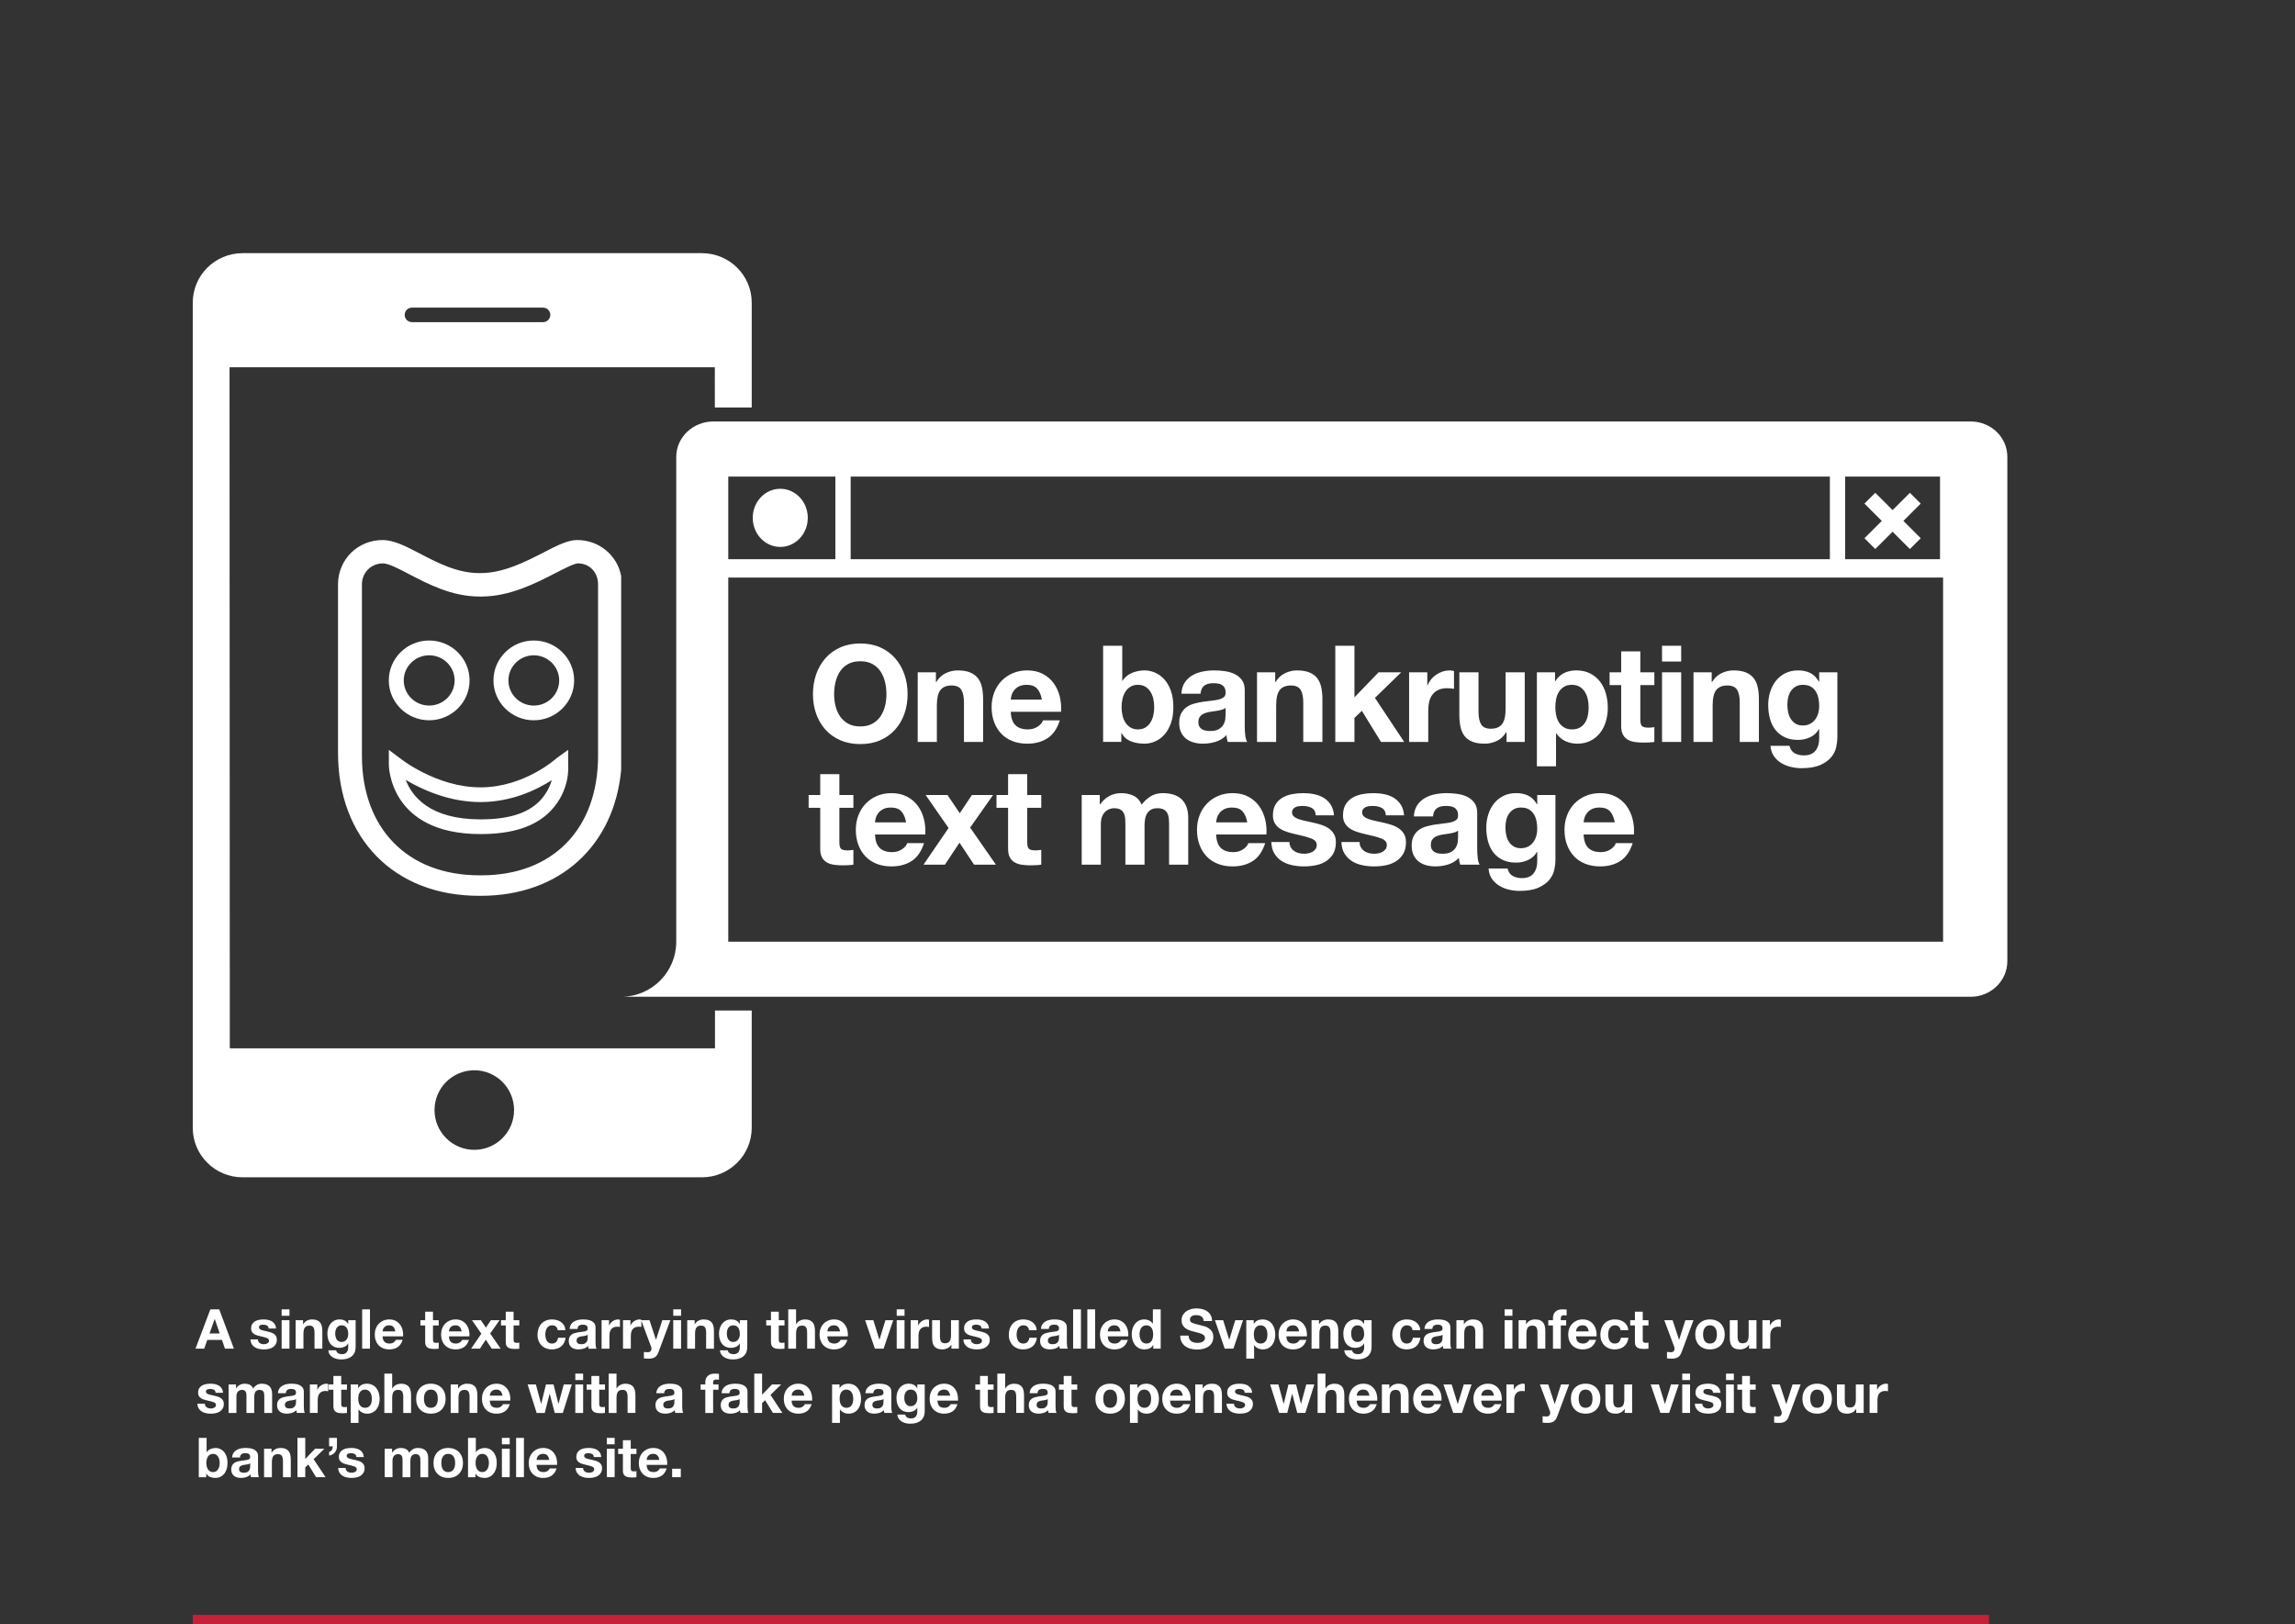 <svg xmlns="http://www.w3.org/2000/svg" width="750" height="530.73" viewBox="0 0 750 530.73"><rect x="0" y="0" width="750" height="530.73" fill="#333333" stroke="none"/><path fill-rule="evenodd" clip-rule="evenodd" fill="#fff" d="M196.599 431.426v9.305h2.557v-4.193c0-.42.042-.811.126-1.17s.225-.676.423-.945.459-.482.783-.639c.323-.156.72-.234 1.188-.234.156 0 .318.01.486.027l.432.062v-2.375c-.204-.061-.39-.09-.558-.09-.324 0-.637.047-.937.143-.3.098-.582.232-.846.406s-.498.383-.702.629-.366.514-.485.801h-.036v-1.727h-2.431zm-.773 46.49c-.275-.197-.591-.357-.944-.477-.354-.121-.718-.223-1.089-.307-.36-.084-.715-.162-1.062-.234-.349-.072-.657-.152-.927-.242-.271-.09-.489-.207-.657-.352s-.252-.33-.252-.559c0-.191.048-.344.144-.459.097-.113.213-.199.352-.26.138-.061.291-.1.459-.117l.468-.027c.456 0 .852.088 1.188.262.335.174.521.506.558.998h2.43c-.048-.576-.195-1.053-.44-1.43-.246-.379-.556-.682-.928-.91s-.795-.389-1.269-.486c-.475-.096-.963-.143-1.467-.143s-.996.045-1.477.135c-.479.09-.912.246-1.296.467-.384.223-.692.525-.927.91-.234.383-.351.875-.351 1.475 0 .408.083.754.252 1.035.168.283.39.518.666.703.275.186.591.336.944.449.354.115.717.213 1.089.297.912.193 1.623.385 2.134.576.51.191.765.48.765.863 0 .229-.054.418-.162.568s-.243.27-.405.359-.342.156-.54.197c-.197.043-.387.064-.566.064-.252 0-.495-.031-.729-.09-.233-.061-.44-.154-.621-.279-.18-.127-.326-.289-.44-.486s-.171-.436-.171-.711h-2.431c.024.625.165 1.143.424 1.557.258.414.587.748.989 1s.861.432 1.377.539c.517.107 1.044.162 1.584.162.528 0 1.047-.051 1.558-.152.51-.102.963-.279 1.358-.531.396-.252.717-.586.963-1s.369-.926.369-1.539c0-.432-.084-.795-.252-1.088-.17-.294-.392-.54-.668-.737zm0-28.281h-2.556v2.791h-1.549v1.709h1.549v5.49c0 .469.077.846.233 1.135.156.287.369.51.639.666.271.156.582.26.937.314.354.055.729.08 1.125.08.252 0 .51-.006.774-.018.264-.012.504-.035.72-.072v-1.98l-.378.055-.414.018c-.433 0-.72-.072-.864-.215-.144-.145-.216-.432-.216-.865v-4.607h1.872v-1.709h-1.872v-2.792zm270.92-217.437c0-1.027.104-1.98.309-2.861.205-.88.551-1.65 1.037-2.311.484-.66 1.123-1.182 1.916-1.562.793-.382 1.762-.572 2.908-.572.381 0 .777.021 1.189.065s.764.096 1.059.154v-5.811c-.5-.146-.955-.22-1.367-.22-.793 0-1.557.117-2.291.352s-1.426.565-2.07.991c-.646.426-1.221.939-1.719 1.54-.5.602-.896 1.255-1.189 1.959h-.09v-4.226h-5.947v22.757h6.256v-10.255zm-260.624 238.437h-2.556v2.791h-1.548v1.709h1.548v5.49c0 .469.078.846.233 1.135.156.287.369.51.64.666.27.156.582.26.936.314s.729.08 1.125.08c.252 0 .51-.006.774-.018.264-.012.504-.035.72-.072v-1.98l-.378.055-.414.018c-.432 0-.72-.072-.864-.215-.144-.145-.216-.432-.216-.865v-4.607h1.872v-1.709h-1.872v-2.792zm-7.812 12.095h2.556v-9.305h-2.556v9.305zm0-10.746h2.556v-2.105h-2.556v2.105zm5.148-17.795c.612 0 1.038.189 1.278.566.239.379.359.951.359 1.719v5.256h2.557v-5.723c0-.576-.052-1.102-.153-1.576-.103-.473-.279-.875-.531-1.205s-.597-.588-1.035-.775c-.438-.186-.999-.277-1.683-.277-.48 0-.972.123-1.477.367-.504.246-.918.641-1.241 1.18h-.055v-4.842h-2.556v12.852h2.556v-4.877c0-.949.156-1.629.469-2.043.312-.415.815-.622 1.512-.622zm-24.777-20.091c.174-.293.398-.533.675-.719.275-.188.618-.279 1.025-.279 1.092 0 1.723.533 1.891 1.602h2.502c-.036-.6-.18-1.119-.433-1.557-.252-.439-.578-.805-.98-1.098-.402-.295-.858-.514-1.368-.658s-1.041-.215-1.593-.215c-.756 0-1.429.125-2.016.377-.589.252-1.087.604-1.494 1.053-.408.451-.718.984-.928 1.602-.21.619-.314 1.287-.314 2.008 0 .695.113 1.336.342 1.918.228.582.546 1.082.954 1.502.407.42.902.748 1.485.98.581.234 1.221.352 1.917.352 1.235 0 2.25-.324 3.042-.973.792-.646 1.271-1.59 1.439-2.826h-2.466c-.084.576-.291 1.035-.621 1.379-.33.342-.801.512-1.413.512-.396 0-.732-.09-1.008-.27-.276-.18-.495-.41-.657-.693-.162-.281-.278-.596-.351-.945-.072-.348-.108-.689-.108-1.025 0-.348.036-.699.108-1.053s.196-.679.37-.974zm3.843 24.627h-.036l-1.584-6.299h-2.484l-1.548 6.316h-.036l-1.71-6.316h-2.7l2.952 9.305h2.646l1.584-6.246h.036l1.656 6.246h2.628l2.934-9.305h-2.628l-1.71 6.299zm-.647 17.904c-.168-.66-.441-1.248-.819-1.764s-.861-.928-1.449-1.232c-.588-.307-1.277-.459-2.069-.459-.709 0-1.354.125-1.936.377s-1.083.598-1.503 1.035-.744.957-.972 1.557c-.229.6-.342 1.248-.342 1.945 0 .719.11 1.379.333 1.979.222.602.536 1.117.944 1.549s.906.766 1.494.998c.588.234 1.248.352 1.98.352 1.056 0 1.955-.24 2.699-.721.744-.479 1.297-1.277 1.656-2.393h-2.25c-.084.287-.312.561-.684.818-.372.258-.816.387-1.332.387-.721 0-1.272-.186-1.656-.559-.384-.371-.594-.971-.63-1.799h6.714c.049-.72-.01-1.41-.178-2.07zm-6.534.449c.012-.18.051-.383.117-.611.065-.229.18-.443.342-.648.162-.203.378-.375.647-.512.271-.139.609-.207 1.018-.207.624 0 1.089.168 1.395.504.307.336.52.828.64 1.475h-4.159zm15.227-24.652h-2.557v9.305h2.557v-9.305zm278.411-192.867c-1.25.25-2.373.668-3.371 1.256-1 .586-1.822 1.363-2.469 2.332s-1.014 2.188-1.102 3.654h6.258c.117-1.232.529-2.113 1.234-2.643.705-.527 1.674-.791 2.908-.791.557 0 1.078.037 1.564.109.484.074.91.221 1.277.441.367.219.66.527.881.924s.33.932.33 1.605c.029.646-.162 1.139-.572 1.475-.412.338-.969.596-1.674.771s-1.514.309-2.424.396c-.912.088-1.836.205-2.777.352-.939.146-1.871.346-2.797.594-.926.25-1.748.625-2.469 1.123-.719.5-1.307 1.166-1.762 2.002s-.684 1.9-.684 3.191c0 1.174.199 2.188.596 3.037.396.852.947 1.557 1.652 2.113.705.559 1.527.969 2.467 1.232s1.953.396 3.041.396c1.41 0 2.791-.205 4.143-.617 1.35-.41 2.525-1.129 3.525-2.156.027.383.08.756.154 1.123.072.367.168.727.285 1.078h6.346c-.293-.469-.5-1.174-.617-2.113s-.176-1.922-.176-2.949v-11.84c0-1.379-.309-2.488-.926-3.324s-1.41-1.488-2.379-1.959c-.969-.469-2.043-.783-3.217-.945-1.176-.162-2.336-.242-3.48-.242-1.261.002-2.517.127-3.765.375zm7.511 14.197c0 .352-.037.82-.109 1.408-.074.586-.271 1.166-.596 1.738-.322.572-.822 1.064-1.498 1.475s-1.631.615-2.863.615c-.5 0-.984-.043-1.455-.131s-.881-.242-1.232-.463c-.354-.221-.633-.52-.838-.902-.207-.381-.309-.85-.309-1.408 0-.586.102-1.07.309-1.453.205-.381.477-.695.814-.945s.734-.447 1.189-.594.918-.266 1.389-.354c.5-.088.998-.16 1.498-.221.5-.057.977-.131 1.432-.219s.883-.199 1.279-.33c.396-.133.727-.314.99-.551v2.335zm-288.479 177.228h2.557v-2.105h-2.557v2.105zm-26.748-228.643c0 7.188 5.914 13.035 13.183 13.035s13.182-5.848 13.182-13.035-5.913-13.034-13.182-13.034-13.183 5.848-13.183 13.034zm21.481.016c0 4.529-3.723 8.215-8.298 8.215s-8.298-3.686-8.298-8.215 3.723-8.215 8.298-8.215 8.298 3.686 8.298 8.215zm7.986 218.356c.552-.168 1.031-.461 1.439-.883.012.156.033.311.063.459.029.15.068.299.116.441h2.593c-.12-.191-.204-.479-.252-.863-.049-.385-.072-.785-.072-1.207v-4.842c0-.562-.126-1.016-.378-1.359-.252-.342-.576-.607-.972-.801-.396-.191-.835-.32-1.314-.387-.479-.064-.954-.098-1.422-.098-.517 0-1.029.051-1.539.152s-.969.273-1.377.514-.744.557-1.008.953c-.265.396-.414.895-.45 1.494h2.556c.048-.504.217-.863.504-1.08.288-.217.685-.324 1.188-.324.228 0 .441.016.639.045.198.031.372.09.522.18.149.09.27.217.36.379.09.162.135.381.135.656.012.264-.066.465-.234.604s-.396.242-.684.314c-.288.072-.618.127-.99.162-.372.037-.75.084-1.134.145-.385.061-.766.141-1.144.242-.378.104-.714.256-1.008.459-.294.205-.534.479-.72.82-.187.342-.279.777-.279 1.305 0 .48.081.895.243 1.242s.387.635.675.863.624.396 1.008.504.798.162 1.242.162c.578.001 1.141-.083 1.694-.251zm-2.178-2.053c-.085-.154-.127-.348-.127-.576 0-.238.042-.438.127-.594.083-.154.194-.285.332-.387.139-.102.3-.182.486-.242.186-.061.375-.107.567-.145l.611-.09.585-.09c.187-.037.36-.082.522-.135.162-.055.297-.129.405-.225v.953c0 .145-.016.336-.045.576-.03.24-.111.477-.243.711-.133.234-.336.436-.612.604s-.666.252-1.17.252c-.204 0-.402-.018-.594-.055-.192-.035-.36-.1-.504-.189-.142-.089-.257-.212-.34-.368zm199.06-197.263c.705.559 1.527.969 2.467 1.232.939.265 1.953.396 3.041.396 1.41 0 2.791-.206 4.143-.616 1.35-.41 2.525-1.129 3.525-2.157.027.382.08.756.154 1.123.072.367.168.727.285 1.078h6.346c-.295-.469-.5-1.173-.617-2.112s-.176-1.922-.176-2.949v-11.841c0-1.379-.309-2.487-.926-3.323-.617-.837-1.41-1.489-2.379-1.959-.971-.469-2.043-.785-3.217-.946-1.176-.161-2.336-.242-3.482-.242-1.262 0-2.518.125-3.768.374-1.248.25-2.371.668-3.369 1.255-1 .587-1.822 1.364-2.469 2.332-.646.969-1.014 2.187-1.102 3.654h6.258c.117-1.232.529-2.113 1.234-2.642.703-.528 1.674-.792 2.908-.792.557 0 1.078.037 1.562.11.486.073.912.22 1.279.439.367.221.66.528.881.925s.33.932.33 1.606c.029.646-.162 1.138-.572 1.475-.412.338-.969.595-1.674.771s-1.514.308-2.424.396c-.912.088-1.836.205-2.777.352-.939.147-1.871.346-2.797.594-.926.25-1.748.624-2.469 1.123-.719.499-1.307 1.166-1.762 2.003-.455.836-.684 1.9-.684 3.191 0 1.174.199 2.187.596 3.037.399.852.949 1.556 1.655 2.113zm4.318-6.866c.205-.381.477-.697.814-.946s.734-.447 1.189-.595c.455-.146.918-.264 1.389-.352.5-.089.998-.161 1.498-.221.5-.059.977-.132 1.432-.22s.881-.198 1.279-.33c.396-.132.727-.315.99-.551v2.333c0 .353-.037.822-.109 1.409-.074.587-.271 1.166-.596 1.738-.322.572-.822 1.064-1.498 1.475-.676.411-1.631.616-2.863.616-.5 0-.984-.044-1.455-.132s-.881-.242-1.234-.462c-.352-.221-.631-.521-.836-.902-.207-.382-.309-.852-.309-1.409 0-.585.102-1.069.309-1.451zm50.699.088l2.424-2.333 6.256 10.168h7.58l-9.562-14.394 8.594-8.363h-7.404l-7.887 8.188v-16.859h-6.258v31.429h6.258v-7.836zm-209.024 214.26c-1.044 0-1.824.264-2.34.793-.517.527-.774 1.205-.774 2.033v.721h-1.529v1.709h1.529v7.596h2.557v-7.596h1.764v-1.709h-1.764v-.559c0-.385.074-.658.225-.818.15-.162.398-.244.747-.244.324 0 .636.018.936.055v-1.908l-.666-.045c-.229-.018-.457-.028-.685-.028zm164.462-188.77c-1.426.617-2.652 1.461-3.68 2.531-1.029 1.072-1.822 2.34-2.379 3.807-.559 1.469-.838 3.053-.838 4.754 0 1.762.271 3.375.816 4.842.543 1.469 1.314 2.73 2.312 3.787s2.217 1.869 3.658 2.441c1.438.572 3.055.859 4.846.859 2.586 0 4.789-.586 6.609-1.762 1.822-1.172 3.174-3.125 4.055-5.854h-5.508c-.205.705-.764 1.373-1.674 2.002-.912.633-1.998.947-3.262.947-1.762 0-3.113-.455-4.053-1.365-.941-.908-1.455-2.377-1.543-4.4h16.436c.117-1.762-.029-3.449-.439-5.062-.412-1.613-1.08-3.053-2.006-4.314s-2.107-2.266-3.547-3.014c-1.439-.75-3.129-1.123-5.068-1.123-1.731.001-3.312.309-4.735.924zm9.539 8.627h-10.178c.029-.439.125-.938.287-1.496.16-.557.439-1.086.836-1.584.396-.5.926-.918 1.586-1.256.662-.336 1.492-.506 2.49-.506 1.527 0 2.666.412 3.416 1.232.748.823 1.27 2.026 1.563 3.61zm-177.205 165.02c.24.379.36.951.36 1.719v5.256h2.556v-5.723c0-.576-.051-1.102-.152-1.576-.103-.473-.279-.875-.531-1.205s-.598-.588-1.035-.775c-.438-.186-.999-.277-1.683-.277-.54 0-1.068.123-1.584.367-.517.246-.937.641-1.261 1.18h-.054v-1.295h-2.43v9.305h2.556v-4.877c0-.949.156-1.629.468-2.043.312-.414.816-.621 1.513-.621.611-.002 1.037.188 1.277.565zm10.899 8.127c-.331.432-.855.648-1.575.648-.456 0-.858-.094-1.206-.279-.349-.186-.582-.52-.702-.998h-2.538c.036.527.183.98.441 1.357.258.379.582.688.972.928s.821.416 1.296.531c.474.113.938.17 1.395.17 1.068 0 1.92-.143 2.557-.432.636-.287 1.122-.639 1.458-1.053s.555-.861.657-1.342c.102-.479.152-.904.152-1.277v-8.711h-2.43v1.24h-.036c-.312-.539-.699-.924-1.161-1.15-.462-.229-.999-.342-1.61-.342-.648 0-1.222.125-1.72.377s-.915.592-1.251 1.018-.591.918-.765 1.477c-.174.557-.261 1.137-.261 1.736 0 .637.074 1.238.225 1.809s.387 1.068.711 1.494.738.762 1.242 1.008 1.104.369 1.8.369c.564 0 1.101-.117 1.611-.352.51-.234.902-.596 1.179-1.088h.036v1.223c.012.66-.147 1.207-.477 1.639zm.342-4.959c-.09.307-.226.58-.405.818-.18.24-.408.434-.684.576-.276.145-.595.217-.954.217-.396 0-.727-.084-.99-.252s-.477-.385-.639-.648-.276-.561-.343-.891c-.065-.33-.099-.664-.099-1 0-.348.039-.68.117-.998s.204-.6.378-.846.39-.441.647-.586c.259-.143.567-.215.928-.215.42 0 .768.078 1.044.232.275.156.497.367.666.631.168.264.288.566.359.908.072.344.108.705.108 1.09.002.337-.043.657-.133.964zm2.637 22.736v-4.842c0-.562-.126-1.016-.378-1.359-.252-.342-.576-.607-.972-.801-.396-.191-.834-.32-1.314-.387-.479-.064-.954-.098-1.422-.098-.516 0-1.029.051-1.539.152s-.969.273-1.377.514-.744.557-1.008.953c-.265.396-.414.895-.45 1.494h2.556c.048-.504.217-.863.504-1.08.288-.217.685-.324 1.188-.324.228 0 .441.016.639.045.198.031.372.09.522.18.149.09.27.217.36.379.09.162.135.381.135.656.012.264-.066.465-.234.604s-.396.242-.684.314-.618.127-.99.162c-.372.037-.75.084-1.134.145-.385.061-.766.141-1.144.242-.378.104-.714.256-1.008.459-.294.205-.534.479-.72.82-.187.342-.279.777-.279 1.305 0 .48.081.895.243 1.242s.387.635.675.863.624.396 1.008.504c.385.107.798.162 1.242.162.576 0 1.14-.084 1.692-.252.552-.168 1.032-.461 1.439-.883.012.156.033.311.063.459.029.15.068.299.117.441h2.592c-.12-.191-.204-.479-.252-.863s-.07-.784-.07-1.206zm-2.556-1.529c0 .145-.016.336-.045.576-.03.24-.111.477-.243.711-.133.234-.336.436-.612.604s-.666.252-1.17.252c-.204 0-.402-.018-.594-.055-.192-.035-.36-.1-.504-.189-.145-.09-.259-.213-.342-.369-.085-.154-.126-.348-.126-.576 0-.238.041-.438.126-.594.083-.154.194-.285.333-.387.138-.102.299-.182.485-.242s.375-.107.567-.145l.611-.09.586-.09c.186-.037.359-.082.521-.135.162-.055.297-.129.405-.225v.954zm-19.152-30.252h-2.556v2.105h2.556v-2.105zm194.474-197.354c0-2.317.383-3.983 1.146-4.996s1.998-1.519 3.701-1.519c1.498 0 2.541.462 3.129 1.387.588.924.881 2.326.881 4.203v12.854h6.258v-13.997c0-1.409-.125-2.692-.375-3.852s-.684-2.142-1.301-2.949c-.615-.807-1.461-1.438-2.533-1.894-1.072-.454-2.445-.682-4.119-.682-1.322 0-2.615.301-3.879.902s-2.291 1.562-3.084 2.883h-.133v-3.169h-5.947v22.757h6.256v-11.928zm-183.385 112.053h-158.561l-.085-222.551 158.593.004.003 13.137h12.052v-34.259c0-8.935-7.293-16.178-16.29-16.178h-150.089c-8.997 0-16.29 7.243-16.29 16.178v269.644c0 8.936 7.293 16.178 16.29 16.178h150.088c8.997 0 16.29-7.242 16.29-16.178v-38.334h-12.005l.004 12.359zm-99.032-242.049h42.836c1.314 0 2.38 1.062 2.38 2.373s-1.065 2.373-2.38 2.373h-42.836c-1.314 0-2.38-1.062-2.38-2.373s1.066-2.373 2.38-2.373zm20.373 275.221c-7.179 0-12.998-5.82-12.998-13s5.819-13 12.998-13c7.178 0 12.996 5.82 12.996 13s-5.819 13-12.996 13zm22.657-195.223c-5.845 3.005-13.117 6.744-20.51 6.744l-.328.01-.33-.01c-7.059 0-13.543-3.382-19.265-6.367-4.553-2.374-8.485-4.426-12.196-4.426-8.163 0-14.565 6.42-14.565 14.481v55.055c0 27.921 18.353 46.726 46.025 46.726l.266-.002.393.002c25.773 0 43.529-16.317 45.846-41.116v-63.411c-1.28-6.725-7.175-11.736-14.385-11.736-3.078.001-6.553 1.788-10.951 4.05zm17.787 10.432v56.021c0 23.796-14.667 39.062-38.099 39.062l-.364-.004-.296.004c-23.433 0-38.407-15.266-38.407-39.062v-56.021c0-3.854 3.002-6.854 6.896-6.854 1.793 0 5.248 1.807 8.589 3.553 6.188 3.235 13.886 7.259 22.848 7.281l.405.022.397-.022c9.278-.021 17.819-4.423 24.06-7.639 2.763-1.424 6.2-3.195 7.384-3.195 3.894.001 6.587 3 6.587 6.854zm261.778 79.824c-.678-.484-1.447-.873-2.314-1.166s-1.756-.543-2.666-.748c-.881-.205-1.748-.396-2.6-.572s-1.607-.375-2.27-.594c-.66-.221-1.197-.506-1.607-.859-.412-.352-.617-.807-.617-1.363 0-.471.117-.844.352-1.123.236-.279.521-.49.859-.639.338-.146.713-.242 1.125-.285.41-.045.793-.066 1.145-.066 1.117 0 2.086.213 2.908.639s1.279 1.24 1.367 2.441h5.947c-.117-1.408-.477-2.574-1.078-3.498-.604-.926-1.359-1.666-2.27-2.223-.912-.559-1.947-.953-3.107-1.189-1.16-.234-2.357-.352-3.59-.352-1.234 0-2.439.109-3.613.33-1.176.221-2.234.602-3.174 1.145s-1.697 1.283-2.27 2.223-.859 2.143-.859 3.609c0 .998.205 1.842.617 2.531s.955 1.262 1.631 1.717 1.447.822 2.312 1.1c.867.279 1.756.521 2.666.727 2.232.471 3.973.939 5.223 1.408 1.248.471 1.873 1.174 1.873 2.113 0 .559-.133 1.02-.396 1.387-.266.367-.596.66-.992.881-.396.219-.838.381-1.322.484-.484.102-.947.152-1.389.152-.615 0-1.211-.072-1.783-.219-.574-.146-1.08-.375-1.521-.684-.439-.307-.801-.703-1.078-1.188-.281-.484-.42-1.062-.42-1.738h-5.949c.059 1.525.404 2.795 1.037 3.807.631 1.014 1.438 1.826 2.424 2.443.982.615 2.107 1.057 3.371 1.32 1.262.264 2.555.396 3.877.396 1.291 0 2.562-.125 3.811-.375 1.25-.248 2.357-.682 3.328-1.299.969-.615 1.754-1.43 2.357-2.441.602-1.014.902-2.268.902-3.764 0-1.057-.205-1.943-.617-2.664-.411-.718-.956-1.319-1.63-1.804zm-271.546-25.735l-3.774 2.705c-.103.096-10.471 9.545-24.887 9.545-14.516 0-26.349-9.547-26.465-9.642l-3.481-2.608v4.83c.002.233.049 22.688 29.946 22.688 10.208 0 17.949-2.334 23.009-7.654 6.422-6.756 5.674-14.678 5.652-15.034v-4.83zm-9.235 16.622c-4.108 4.283-10.645 6.092-19.426 6.092-16.444 0-22.322-7.389-24.422-12.901 5.275 3.139 14.137 7.243 24.422 7.243 10.194 0 18.437-4.025 23.326-7.175-.647 2.116-1.811 4.561-3.9 6.741zm249.461-2.484c-1.234 0-2.439.109-3.613.33-1.176.221-2.234.602-3.174 1.145s-1.695 1.283-2.27 2.223c-.572.939-.859 2.143-.859 3.609 0 .998.205 1.842.617 2.531s.955 1.262 1.631 1.717 1.447.822 2.312 1.1c.867.279 1.756.521 2.666.727 2.232.471 3.973.939 5.223 1.408 1.248.471 1.873 1.174 1.873 2.113 0 .559-.133 1.02-.396 1.387-.266.367-.596.66-.992.881-.396.219-.838.381-1.322.484-.484.102-.947.152-1.387.152-.617 0-1.213-.072-1.785-.219-.574-.146-1.08-.375-1.521-.684-.439-.307-.801-.703-1.078-1.188-.281-.484-.42-1.062-.42-1.738h-5.947c.059 1.525.402 2.795 1.035 3.807.631 1.014 1.438 1.826 2.424 2.443.982.615 2.107 1.057 3.371 1.32 1.262.264 2.555.396 3.877.396 1.293 0 2.562-.125 3.811-.375 1.25-.248 2.357-.682 3.328-1.299.969-.615 1.754-1.43 2.357-2.441.602-1.014.902-2.268.902-3.764 0-1.057-.205-1.943-.617-2.664-.41-.719-.953-1.32-1.629-1.805s-1.447-.873-2.314-1.166-1.756-.543-2.666-.748c-.881-.205-1.748-.396-2.6-.572s-1.607-.375-2.27-.594c-.66-.221-1.197-.506-1.607-.859-.412-.352-.617-.807-.617-1.363 0-.471.117-.844.352-1.123.236-.279.521-.49.859-.639.338-.146.713-.242 1.125-.285.41-.045.793-.066 1.145-.066 1.117 0 2.086.213 2.908.639s1.279 1.24 1.367 2.441h5.947c-.117-1.408-.477-2.574-1.078-3.498-.604-.926-1.359-1.666-2.27-2.223-.912-.559-1.947-.953-3.107-1.189-1.162-.234-2.359-.351-3.591-.351zm-216.31 174.453v-2.069l3.204 8.585c.072.18.107.373.107.576 0 .277-.081.529-.242.756-.162.229-.411.361-.747.396-.252.012-.504.006-.756-.018l-.738-.072v2.105l.783.064c.258.018.519.025.782.025.876 0 1.561-.162 2.053-.484.491-.324.876-.865 1.151-1.621l3.889-10.457h-2.646l-2.034 6.371h-.036l-2.105-6.371h-2.664v-.162c-.204-.061-.39-.09-.558-.09-.324 0-.637.047-.937.143-.3.098-.582.232-.846.406s-.498.383-.702.629-.366.514-.486.801h-.035v-1.727h-2.431v9.305h2.557v-4.193c0-.42.041-.811.126-1.17.083-.359.225-.676.423-.945.197-.27.459-.482.783-.639.323-.156.72-.234 1.188-.234.156 0 .317.01.486.027l.431.063zm8.263 42.99c-.169-.66-.441-1.248-.819-1.764s-.861-.928-1.449-1.232c-.588-.307-1.278-.459-2.07-.459-.708 0-1.353.125-1.935.377s-1.083.598-1.503 1.035-.744.957-.972 1.557c-.229.6-.343 1.248-.343 1.945 0 .719.111 1.379.333 1.979.223.602.537 1.117.945 1.549s.906.766 1.494.998c.588.234 1.248.352 1.979.352 1.057 0 1.956-.24 2.7-.721.744-.479 1.296-1.277 1.656-2.393h-2.25c-.084.287-.312.561-.684.818-.372.258-.816.387-1.332.387-.721 0-1.272-.186-1.656-.559-.385-.371-.594-.971-.63-1.799h6.714c.05-.72-.011-1.41-.178-2.07zm-6.534.449c.012-.18.051-.383.117-.611.065-.229.18-.443.342-.648.162-.203.378-.375.647-.512.271-.139.609-.207 1.018-.207.624 0 1.089.168 1.395.504.307.336.52.828.64 1.475h-4.159zm-71.064-241.702c7.278 0 13.198-5.847 13.198-13.034s-5.92-13.035-13.198-13.035c-7.277 0-13.197 5.849-13.197 13.035 0 7.188 5.921 13.034 13.197 13.034zm0-21.233c4.585 0 8.314 3.686 8.314 8.215s-3.729 8.214-8.314 8.214c-4.583 0-8.313-3.685-8.313-8.214s3.73-8.215 8.313-8.215zm79.757 226.587h2.556v-9.305h-2.556v9.305zm2.934 18.93v-4.842c0-.562-.125-1.016-.378-1.359-.252-.342-.575-.607-.972-.801-.396-.191-.834-.32-1.313-.387-.48-.064-.954-.098-1.423-.098-.516 0-1.028.051-1.539.152-.51.102-.969.273-1.377.514-.407.24-.744.557-1.008.953s-.414.895-.449 1.494h2.556c.048-.504.216-.863.504-1.08s.684-.324 1.188-.324c.229 0 .441.016.64.045.197.031.371.09.521.18s.271.217.36.379.135.381.135.656c.012.264-.065.465-.233.604-.169.139-.396.242-.685.314s-.618.127-.99.162c-.372.037-.75.084-1.134.145s-.765.141-1.143.242c-.378.104-.715.256-1.008.459-.295.205-.534.479-.721.82-.186.342-.278.777-.278 1.305 0 .48.081.895.242 1.242.162.348.388.635.676.863s.623.396 1.008.504c.384.107.798.162 1.242.162.575 0 1.14-.084 1.691-.252s1.032-.461 1.44-.883c.012.156.032.311.062.459.03.15.069.299.117.441h2.592c-.12-.191-.204-.479-.252-.863s-.071-.784-.071-1.206zm-2.556-1.529c0 .145-.015.336-.045.576s-.111.477-.243.711-.336.436-.611.604c-.276.168-.666.252-1.17.252-.205 0-.402-.018-.595-.055-.192-.035-.359-.1-.504-.189-.144-.09-.258-.213-.342-.369-.084-.154-.126-.348-.126-.576 0-.238.042-.438.126-.594.084-.154.194-.285.333-.387.138-.102.3-.182.486-.242.186-.061.375-.107.566-.145l.612-.09.585-.09c.186-.037.36-.082.521-.135.162-.055.298-.129.405-.225v.954zm146.05-218.583h.088c.676 1.263 1.674 2.157 2.996 2.686s2.82.792 4.495.792c1.146 0 2.277-.235 3.392-.704 1.117-.469 2.123-1.188 3.02-2.157.895-.968 1.623-2.208 2.182-3.719.557-1.512.836-3.309.836-5.393 0-2.083-.279-3.881-.836-5.393-.559-1.511-1.287-2.751-2.182-3.719-.896-.969-1.902-1.688-3.02-2.157-1.115-.469-2.247-.704-3.392-.704-1.41 0-2.77.271-4.076.814-1.308.543-2.343 1.401-3.106 2.575h-.088v-11.445h-6.258v31.429h5.949v-2.905zm.397-11.224c.205-.88.528-1.657.97-2.333.44-.674.998-1.21 1.674-1.606.676-.396 1.469-.594 2.38-.594.939 0 1.74.198 2.401.594.661.396 1.212.933 1.652 1.606.441.676.764 1.453.971 2.333.205.881.309 1.805.309 2.773 0 .939-.104 1.849-.309 2.729-.207.88-.529 1.658-.971 2.333-.44.675-.991 1.21-1.652 1.606-.661.396-1.462.594-2.401.594-.911 0-1.704-.198-2.38-.594-.676-.396-1.233-.932-1.674-1.606-.441-.675-.765-1.453-.97-2.333-.206-.881-.309-1.79-.309-2.729 0-.969.102-1.892.309-2.773zm-270.23 203.102v9.305h2.556v-4.877c0-.949.156-1.629.468-2.043s.816-.621 1.512-.621c.612 0 1.038.189 1.278.566.24.379.36.951.36 1.719v5.256h2.556v-5.723c0-.576-.051-1.102-.153-1.576-.102-.473-.279-.875-.531-1.205s-.597-.588-1.035-.775c-.438-.186-.999-.277-1.683-.277-.54 0-1.068.123-1.584.367-.516.246-.936.641-1.26 1.18h-.054v-1.295h-2.43zm2.753 29.441c-.048-.385-.072-.785-.072-1.207v-4.842c0-.562-.126-1.016-.378-1.359-.252-.342-.576-.607-.972-.801-.396-.191-.834-.32-1.314-.387-.48-.064-.954-.098-1.422-.098-.516 0-1.029.051-1.539.152-.511.102-.97.273-1.377.514s-.744.557-1.008.953c-.264.396-.414.895-.45 1.494h2.556c.048-.504.216-.863.504-1.08s.684-.324 1.188-.324c.228 0 .441.016.639.045.198.031.372.09.522.18.15.09.27.217.36.379.09.162.135.381.135.656.012.264-.066.465-.234.604-.168.139-.396.242-.684.314-.288.072-.618.127-.99.162-.372.037-.75.084-1.134.145-.384.061-.765.141-1.143.242-.378.104-.714.256-1.008.459-.294.205-.534.479-.72.82s-.279.777-.279 1.305c0 .48.081.895.243 1.242s.387.635.675.863c.288.229.624.396 1.008.504.384.107.798.162 1.242.162.576 0 1.14-.084 1.692-.252.552-.168 1.032-.461 1.44-.883.012.156.033.311.063.459.03.15.069.299.117.441h2.592c-.12-.19-.204-.477-.252-.862zm-2.627-2.736c0 .145-.015.336-.045.576-.03.24-.111.477-.243.711-.132.234-.336.436-.612.604-.276.168-.666.252-1.17.252-.204 0-.402-.018-.594-.055-.192-.035-.36-.1-.504-.189s-.258-.213-.342-.369c-.084-.154-.126-.348-.126-.576 0-.238.042-.438.126-.594.084-.154.195-.285.333-.387.138-.102.3-.182.486-.242.186-.061.375-.107.567-.145l.612-.09.585-.09c.186-.037.36-.082.522-.135.162-.055.297-.129.405-.225v.954zm9.269 15.295h-3.024l-3.222 3.348v-6.895h-2.556v12.852h2.556v-3.203l.99-.955 2.556 4.158h3.096l-3.906-5.885 3.51-3.42zm-11.412-45.547h-2.555v2.105h2.556v-2.105zm-2.555 12.851h2.556v-9.305h-2.556v9.305zm13.733 11.586c-.3.098-.582.232-.846.406-.264.174-.499.383-.702.629-.204.246-.366.514-.486.801h-.036v-1.727h-2.43v9.305h2.556v-4.193c0-.42.042-.811.126-1.17.083-.359.225-.676.423-.945.198-.27.459-.482.783-.639.324-.156.72-.234 1.188-.234.156 0 .318.01.486.027l.432.062v-2.375c-.204-.061-.39-.09-.558-.09-.324.001-.636.048-.936.143zm1.782 20.334h1.188c0 .445-.084.82-.252 1.125-.168.307-.48.537-.936.693v1.188c.372-.047.717-.158 1.035-.332s.591-.393.819-.658c.228-.264.405-.568.531-.918.126-.348.183-.719.171-1.115v-2.754h-2.556v2.771zm10.674 5.266c-.276-.197-.591-.357-.945-.477-.354-.121-.717-.223-1.089-.307-.36-.084-.714-.162-1.062-.234s-.657-.152-.927-.242-.489-.207-.657-.352-.252-.33-.252-.559c0-.191.048-.344.144-.459.096-.113.213-.199.351-.26.138-.061.291-.1.459-.117l.468-.027c.456 0 .852.088 1.188.262s.522.506.558.998h2.43c-.048-.576-.195-1.053-.441-1.43-.246-.379-.555-.682-.927-.91s-.795-.389-1.269-.486c-.474-.096-.963-.143-1.467-.143s-.996.045-1.476.135-.912.246-1.296.467c-.384.223-.693.525-.927.91-.234.383-.351.875-.351 1.475 0 .408.084.754.252 1.035.168.283.39.518.666.703.276.186.591.336.945.449.354.115.717.213 1.089.297.912.193 1.623.385 2.133.576.51.191.765.48.765.863 0 .229-.054.418-.162.568-.108.15-.243.27-.405.359s-.342.156-.54.197c-.198.043-.387.064-.567.064-.252 0-.495-.031-.729-.09-.234-.061-.441-.154-.621-.279-.18-.127-.327-.289-.441-.486-.114-.197-.171-.436-.171-.711h-2.43c.024.625.165 1.143.423 1.557.258.414.588.748.99 1s.861.432 1.377.539 1.044.162 1.584.162c.528 0 1.047-.051 1.557-.152.51-.102.963-.279 1.359-.531s.717-.586.963-1 .369-.926.369-1.539c0-.432-.084-.795-.252-1.088-.168-.294-.39-.54-.666-.737zm-9.27-18.291c0 .469.078.846.234 1.135.156.287.369.51.639.666s.582.26.936.314c.354.055.729.08 1.125.08.252 0 .51-.006.774-.018.264-.012.504-.035.72-.072v-1.98l-.378.055-.414.018c-.432 0-.72-.072-.864-.215-.144-.145-.216-.432-.216-.865v-4.607h1.872v-1.709h-1.872v-2.791h-2.556v2.791h-1.548v1.709h1.548v5.489zm4.365-17.742c-.33.432-.854.648-1.575.648-.456 0-.858-.094-1.206-.279s-.582-.52-.702-.998h-2.538c.036.527.183.98.441 1.357.258.379.582.688.972.928s.822.416 1.296.531c.474.113.938.17 1.395.17 1.068 0 1.92-.143 2.556-.432.636-.287 1.122-.639 1.458-1.053s.555-.861.657-1.342c.102-.479.153-.904.153-1.277v-8.711h-2.43v1.24h-.036c-.312-.539-.699-.924-1.161-1.15-.462-.229-.999-.342-1.611-.342-.648 0-1.221.125-1.719.377s-.915.592-1.251 1.018-.591.918-.765 1.477c-.174.557-.261 1.137-.261 1.736 0 .637.075 1.238.225 1.809.15.57.387 1.068.711 1.494.324.426.738.762 1.242 1.008s1.104.369 1.8.369c.564 0 1.101-.117 1.611-.352.51-.234.903-.596 1.179-1.088h.036v1.223c.012.66-.147 1.207-.477 1.639zm.342-4.959c-.09.307-.225.58-.405.818-.18.24-.408.434-.684.576-.276.145-.594.217-.954.217-.396 0-.726-.084-.99-.252s-.477-.385-.639-.648c-.162-.264-.276-.561-.342-.891s-.099-.664-.099-1c0-.348.039-.68.117-.998s.204-.6.378-.846.39-.441.648-.586c.258-.143.567-.215.927-.215.42 0 .768.078 1.044.232.276.156.498.367.666.631.168.264.288.566.36.908.072.344.108.705.108 1.09 0 .337-.045.657-.135.964zm156.102-198.476c1.322 1.468 2.944 2.619 4.869 3.456 1.924.836 4.091 1.254 6.499 1.254 2.438 0 4.612-.418 6.521-1.254 1.91-.837 3.525-1.988 4.848-3.456 1.322-1.467 2.335-3.19 3.04-5.172.705-1.98 1.058-4.115 1.058-6.404 0-2.348-.353-4.526-1.058-6.537-.705-2.009-1.718-3.763-3.04-5.26-1.322-1.496-2.938-2.67-4.848-3.521-1.909-.851-4.083-1.276-6.521-1.276-2.408 0-4.575.426-6.499 1.276-1.925.852-3.547 2.025-4.869 3.521-1.322 1.497-2.336 3.251-3.04 5.26-.705 2.011-1.058 4.189-1.058 6.537 0 2.289.353 4.424 1.058 6.404.704 1.981 1.718 3.705 3.04 5.172zm3.284-15.582c.308-1.291.8-2.442 1.476-3.455s1.557-1.819 2.645-2.421c1.086-.602 2.408-.902 3.965-.902s2.879.301 3.966.902 1.968 1.408 2.645 2.421c.675 1.013 1.167 2.164 1.476 3.455.309 1.292.463 2.627.463 4.006 0 1.32-.154 2.604-.463 3.852s-.801 2.37-1.476 3.367c-.677.998-1.558 1.798-2.645 2.398-1.087.603-2.409.903-3.966.903s-2.879-.301-3.965-.903c-1.088-.601-1.969-1.4-2.645-2.398-.676-.997-1.168-2.12-1.476-3.367-.309-1.247-.463-2.531-.463-3.852 0-1.379.154-2.714.463-4.006zm-5.002 54.542c0 1.145.191 2.068.573 2.773.381.705.903 1.248 1.564 1.629.66.381 1.424.639 2.291.77.866.133 1.784.199 2.754.199.617 0 1.248-.016 1.895-.045s1.234-.088 1.763-.176v-4.842c-.294.059-.603.104-.925.131-.324.031-.661.045-1.014.045-1.058 0-1.763-.176-2.115-.527-.353-.354-.528-1.057-.528-2.113v-11.27h4.582v-4.182h-4.582v-6.822h-6.258v6.822h-3.789v4.182h3.789v13.426zm-200.31 160.461h4.806l.972 2.861h2.934l-4.806-12.852h-2.898l-4.86 12.852h2.844l1.008-2.861zm2.412-6.822h.036l1.62 4.717h-3.33l1.674-4.717zm2.961 43.297c-.366-.396-.777-.691-1.233-.883s-.918-.287-1.386-.287c-.576 0-1.131.109-1.665.332-.534.223-.957.574-1.269 1.053h-.036v-4.68h-2.556v12.852h2.43v-1.188h.036c.276.516.684.883 1.224 1.098.54.217 1.152.324 1.836.324.468 0 .93-.096 1.386-.287.456-.193.867-.486 1.233-.883.366-.396.663-.902.891-1.521.228-.617.342-1.352.342-2.205 0-.852-.114-1.586-.342-2.205-.228-.618-.525-1.126-.891-1.52zm-1.449 4.859c-.084.359-.216.678-.396.953-.18.277-.405.496-.675.658s-.597.242-.981.242c-.372 0-.696-.08-.972-.242-.276-.162-.504-.381-.684-.658-.18-.275-.312-.594-.396-.953s-.126-.732-.126-1.115c0-.396.042-.775.126-1.135s.216-.678.396-.955c.18-.275.408-.494.684-.656.276-.162.6-.242.972-.242.384 0 .711.08.981.242s.495.381.675.656c.18.277.312.596.396.955s.126.738.126 1.135c0 .383-.042.756-.126 1.115zm-5.733-17.939c.402.252.861.432 1.377.539.516.107 1.044.162 1.584.162.528 0 1.047-.051 1.557-.152.51-.102.963-.279 1.359-.531s.717-.586.963-1c.246-.414.369-.926.369-1.539 0-.432-.084-.795-.252-1.088-.168-.295-.39-.541-.666-.738-.276-.197-.591-.357-.945-.477-.354-.121-.717-.223-1.089-.307-.36-.084-.714-.162-1.062-.234s-.657-.152-.927-.242-.489-.207-.657-.352-.252-.33-.252-.559c0-.191.048-.344.144-.459.096-.113.213-.199.351-.26.138-.061.291-.1.459-.117.168-.018.324-.027.468-.027.456 0 .852.088 1.188.262s.522.506.558.998h2.43c-.048-.576-.195-1.053-.441-1.43-.246-.379-.556-.682-.927-.91-.372-.229-.795-.389-1.269-.486-.474-.096-.963-.143-1.467-.143s-.996.045-1.476.135-.912.246-1.296.467c-.384.223-.693.525-.927.91-.234.383-.351.875-.351 1.475 0 .408.084.754.252 1.035.167.283.39.518.666.703.275.186.591.336.945.449.354.115.717.213 1.089.297.912.193 1.623.385 2.133.576.51.191.765.48.765.863 0 .229-.054.418-.162.568-.108.15-.243.27-.405.359s-.342.156-.54.197c-.198.043-.387.064-.567.064-.252 0-.495-.031-.729-.09-.234-.061-.441-.154-.621-.279-.18-.127-.327-.289-.441-.486-.114-.197-.171-.436-.171-.711h-2.43c.024.625.165 1.143.423 1.557s.588.749.99 1.001zm578.069-323.533h-410.883c-6.569 0-12.119 5.062-12.119 11.615v154.384h-.002v4c0 9.941-8.059 18-18 18h29v-.006l.122.006h411.882c6.568 0 11.996-5.129 11.996-11.682v-164.702c0-6.553-5.427-11.615-11.996-11.615zm-41.004 18h31v27h-31v-27zm-325 0h320v27h-320v-27zm-40 0h35v27h-35v-27zm397 151.999h-397v-119h397v119zm-547.645 131.282c-.162.09-.342.156-.54.197-.198.043-.387.064-.567.064-.252 0-.495-.031-.729-.09-.234-.061-.441-.154-.621-.279-.18-.127-.327-.289-.441-.486-.114-.197-.171-.436-.171-.711h-2.43c.024.623.165 1.143.423 1.557s.588.748.99 1 .861.432 1.377.539c.516.107 1.044.162 1.584.162.528 0 1.047-.051 1.557-.152.51-.102.963-.279 1.359-.531s.717-.586.963-1 .369-.926.369-1.539c0-.432-.084-.795-.252-1.088-.168-.295-.39-.541-.666-.738-.276-.197-.591-.357-.945-.477-.354-.121-.717-.223-1.089-.307-.36-.084-.714-.162-1.062-.234s-.657-.152-.927-.242-.489-.207-.657-.352-.252-.33-.252-.559c0-.191.048-.344.144-.459.096-.113.213-.199.351-.26.138-.061.291-.1.459-.117.168-.018.324-.027.468-.027.456 0 .852.088 1.188.262s.522.506.558.998h2.43c-.048-.576-.195-1.053-.441-1.43-.246-.379-.555-.682-.927-.91s-.795-.389-1.269-.486c-.474-.096-.963-.143-1.467-.143s-.996.045-1.476.135-.912.246-1.296.467c-.384.223-.693.525-.927.91-.234.383-.351.875-.351 1.475 0 .408.084.754.252 1.035.167.283.39.518.666.703.275.186.591.336.945.449.354.115.717.213 1.089.297.912.193 1.623.385 2.133.576.51.191.765.48.765.863 0 .229-.054.418-.162.568-.108.151-.243.27-.405.36zm6.993 35.215c-.252-.33-.597-.588-1.035-.775-.438-.186-.999-.277-1.683-.277-.54 0-1.068.123-1.584.367-.516.246-.936.641-1.26 1.18h-.054v-1.295h-2.43v9.305h2.556v-4.877c0-.949.156-1.629.468-2.043s.816-.621 1.512-.621c.612 0 1.038.189 1.278.566.24.379.36.951.36 1.719v5.256h2.556v-5.723c0-.576-.051-1.102-.153-1.576-.103-.474-.28-.876-.531-1.206zm-7.974-17.77v5.273h2.556v-6.227c0-.602-.084-1.113-.252-1.539s-.402-.771-.702-1.035-.66-.457-1.08-.576c-.42-.121-.876-.18-1.368-.18-.648 0-1.209.154-1.683.467s-.849.672-1.125 1.08c-.252-.576-.621-.979-1.107-1.205-.486-.229-1.023-.342-1.611-.342-.612 0-1.155.131-1.629.395-.475.266-.879.637-1.215 1.117h-.036v-1.26h-2.412v9.305h2.556v-5.4c0-.455.066-.824.198-1.105.132-.283.291-.498.477-.648.186-.15.378-.252.576-.307.198-.053.357-.08.477-.08.408 0 .717.068.927.207.209.137.36.32.45.549.09.229.141.477.153.746.012.271.018.543.018.82v5.219h2.556v-5.184c0-.287.021-.572.063-.855.042-.281.126-.533.252-.756.126-.221.3-.402.522-.539.222-.139.513-.207.873-.207s.645.061.855.18.369.281.477.486c.108.203.174.443.198.719.024.277.036.57.036.882zm-2.052 24.203v-4.842c0-.562-.126-1.016-.378-1.359-.252-.342-.576-.607-.972-.801-.396-.191-.834-.32-1.314-.387-.48-.064-.954-.098-1.422-.098-.516 0-1.029.051-1.539.152s-.969.273-1.377.514c-.408.24-.744.557-1.008.953-.264.396-.414.895-.45 1.494h2.556c.048-.504.216-.863.504-1.08s.684-.324 1.188-.324c.228 0 .441.016.639.045.198.031.372.09.522.18.15.09.27.217.36.379s.135.381.135.656c.012.264-.066.465-.234.604s-.396.242-.684.314c-.288.072-.618.127-.99.162-.372.037-.75.084-1.134.145-.384.061-.765.141-1.143.242-.378.104-.714.256-1.008.459-.294.205-.534.479-.72.82-.187.342-.279.777-.279 1.305 0 .48.081.895.243 1.242s.387.635.675.863c.288.229.624.396 1.008.504.384.107.798.162 1.242.162.576 0 1.14-.084 1.692-.252.552-.168 1.032-.461 1.44-.883.012.156.033.311.063.459.03.15.069.299.117.441h2.592c-.12-.191-.204-.479-.252-.863-.048-.384-.072-.784-.072-1.206zm-2.557-1.529c0 .145-.015.336-.045.576s-.111.477-.243.711c-.132.234-.336.436-.612.604s-.666.252-1.17.252c-.204 0-.402-.018-.594-.055-.192-.035-.36-.1-.504-.189-.144-.09-.258-.213-.342-.369-.084-.154-.126-.348-.126-.576 0-.238.042-.438.126-.594.084-.154.195-.283.333-.387.138-.102.3-.182.486-.242s.375-.107.567-.145l.612-.09.585-.09c.186-.037.36-.082.522-.135.162-.055.297-.129.405-.225v.954zm46.404-22.277c0-.949.156-1.629.468-2.043s.816-.621 1.512-.621c.612 0 1.038.189 1.278.566.24.379.36.951.36 1.719v5.256h2.556v-5.723c0-.576-.051-1.102-.153-1.576-.102-.473-.279-.875-.531-1.205s-.597-.588-1.035-.775c-.438-.186-.999-.277-1.683-.277-.48 0-.972.123-1.476.367-.504.246-.918.641-1.242 1.18h-.054v-4.842h-2.556v12.852h2.556v-4.878zm32.93 17.49c-.366-.396-.777-.691-1.232-.883-.456-.191-.918-.287-1.387-.287-.575 0-1.131.109-1.665.332-.533.223-.957.574-1.269 1.053h-.036v-4.68h-2.556v12.852h2.43v-1.188h.036c.276.516.684.883 1.224 1.098.54.217 1.152.324 1.836.324.469 0 .931-.096 1.387-.287.455-.193.866-.486 1.232-.883s.663-.902.892-1.521c.228-.617.342-1.352.342-2.205 0-.852-.114-1.586-.342-2.205-.228-.618-.525-1.126-.892-1.52zm-1.449 4.859c-.084.359-.216.678-.396.953-.18.277-.405.496-.675.658-.271.162-.598.242-.981.242-.372 0-.696-.08-.972-.242-.276-.162-.504-.381-.684-.658-.181-.275-.312-.594-.396-.953s-.126-.732-.126-1.115c0-.396.042-.775.126-1.135s.216-.678.396-.955c.18-.275.407-.494.684-.656.275-.162.6-.242.972-.242.384 0 .711.08.981.242.27.162.495.381.675.656.18.277.312.596.396.955s.127.738.127 1.135c0 .383-.043.756-.127 1.115zm4.374 3.527h2.557v-9.305h-2.557v9.305zm-7.2-42l1.944-2.934 1.944 2.934h2.916l-3.438-4.949 3.061-4.355h-2.826l-1.62 2.43-1.638-2.43h-2.916l3.06 4.408-3.348 4.896h2.861zm-6.839 33.784c-.421-.426-.928-.756-1.521-.99s-1.257-.35-1.989-.35c-.731 0-1.392.115-1.979.35s-1.092.564-1.512.99-.744.943-.972 1.549c-.228.605-.342 1.281-.342 2.025s.114 1.416.342 2.016c.228.6.552 1.113.972 1.539s.924.752 1.512.98 1.248.342 1.979.342c.732 0 1.396-.113 1.989-.342s1.101-.555 1.521-.98c.42-.426.743-.939.972-1.539.228-.6.342-1.271.342-2.016s-.114-1.42-.342-2.025c-.229-.606-.552-1.124-.972-1.549zm-1.35 4.662c-.072.354-.195.672-.369.955-.174.281-.407.506-.701.674-.295.168-.657.252-1.09.252-.432 0-.792-.084-1.079-.252-.288-.168-.52-.393-.693-.674-.174-.283-.297-.602-.369-.955-.072-.354-.108-.717-.108-1.088 0-.373.036-.738.108-1.1.072-.359.195-.678.369-.953s.405-.502.693-.676c.287-.174.647-.26 1.079-.26.433 0 .795.086 1.09.26.294.174.527.4.701.676s.297.594.369.953c.072.361.108.727.108 1.1 0 .371-.036.734-.108 1.088zm178.552-239.451c.999 1.056 2.218 1.87 3.658 2.442 1.438.572 3.055.858 4.847.858 2.585 0 4.788-.587 6.609-1.761 1.821-1.173 3.173-3.125 4.055-5.854h-5.509c-.205.704-.764 1.372-1.674 2.003-.911.632-1.998.946-3.261.946-1.763 0-3.114-.454-4.055-1.364-.94-.909-1.454-2.377-1.542-4.401h16.437c.117-1.761-.03-3.448-.441-5.062-.411-1.613-1.079-3.052-2.005-4.313-.925-1.262-2.107-2.267-3.547-3.016-1.439-.748-3.129-1.122-5.067-1.122-1.733 0-3.312.308-4.737.924s-2.651 1.461-3.679 2.531c-1.029 1.071-1.822 2.341-2.38 3.808-.559 1.468-.837 3.053-.837 4.754 0 1.761.271 3.375.814 4.842.545 1.467 1.315 2.728 2.314 3.785zm3.415-12.59c.161-.557.441-1.085.838-1.584s.925-.917 1.586-1.255c.661-.337 1.491-.506 2.49-.506 1.526 0 2.665.411 3.414 1.232s1.271 2.024 1.564 3.609h-10.179c.031-.439.126-.937.287-1.496zm-177.143 229.34v5.256h2.556v-5.723c0-.576-.052-1.102-.153-1.576-.102-.473-.278-.875-.531-1.205-.252-.33-.597-.588-1.034-.775-.438-.186-.999-.277-1.684-.277-.54 0-1.068.123-1.584.367-.516.246-.936.641-1.26 1.18h-.054v-1.295h-2.431v9.305h2.557v-4.877c0-.949.155-1.629.468-2.043.312-.414.815-.621 1.512-.621.612 0 1.038.189 1.278.566.24.378.36.95.36 1.718zm16.254-15.745v-1.98l-.379.055-.414.018c-.432 0-.72-.072-.863-.215-.145-.145-.216-.432-.216-.865v-4.607h1.872v-1.709h-1.872v-2.791h-2.557v2.791h-1.548v1.709h1.548v5.49c0 .469.078.846.234 1.135.155.287.369.51.639.666.271.154.582.26.937.314.354.055.729.08 1.125.08.252 0 .51-.006.773-.018s.504-.035.721-.073zm-3.115 14.899c-.169-.66-.441-1.248-.819-1.764s-.861-.928-1.449-1.232c-.588-.307-1.277-.459-2.069-.459-.709 0-1.354.125-1.936.377s-1.083.598-1.503 1.035-.744.957-.972 1.557c-.229.6-.342 1.248-.342 1.945 0 .719.11 1.379.333 1.979.222.602.536 1.117.944 1.549s.906.766 1.494.998c.588.234 1.248.352 1.98.352 1.056 0 1.955-.24 2.699-.721.744-.479 1.297-1.277 1.656-2.393h-2.25c-.084.287-.312.561-.684.818s-.816.387-1.332.387c-.72 0-1.272-.186-1.656-.559-.384-.371-.594-.971-.63-1.799h6.714c.05-.72-.01-1.41-.178-2.07zm-6.534.449c.012-.18.051-.383.117-.611.065-.229.18-.443.342-.648.162-.203.378-.375.648-.512.27-.139.608-.207 1.017-.207.624 0 1.089.168 1.395.504.307.336.52.828.64 1.475h-4.159zm3.96 15.906h2.557v-2.105h-2.557v2.105zm195.74-202.63c0-1.115.161-2.018.484-2.707s.712-1.217 1.168-1.584c.455-.367.925-.617 1.41-.75.484-.131.873-.197 1.167-.197.999 0 1.756.17 2.27.506.514.338.882.785 1.102 1.344.221.557.345 1.166.375 1.826.028.66.044 1.328.044 2.002v12.766h6.257v-12.678c0-.703.052-1.4.154-2.09s.309-1.307.617-1.85.734-.982 1.277-1.32c.545-.336 1.258-.506 2.139-.506s1.578.146 2.092.439c.514.295.904.691 1.168 1.189.266.498.426 1.086.484 1.76.059.676.09 1.395.09 2.158v12.896h6.256v-15.23c0-1.467-.205-2.721-.617-3.764-.41-1.041-.984-1.885-1.719-2.531-.734-.645-1.615-1.113-2.643-1.408-1.029-.293-2.145-.439-3.35-.439-1.586 0-2.959.381-4.119 1.145-1.162.764-2.08 1.643-2.754 2.641-.617-1.408-1.521-2.391-2.71-2.949-1.19-.557-2.505-.836-3.944-.836-1.498 0-2.827.322-3.987.969-1.161.645-2.152 1.555-2.975 2.729h-.088v-3.082h-5.905v22.758h6.258v-13.207zm-220.777 204.576c-.3-.264-.66-.457-1.08-.576-.42-.121-.876-.18-1.368-.18-.648 0-1.209.154-1.683.467-.475.312-.85.672-1.125 1.08-.252-.576-.621-.979-1.107-1.205-.486-.229-1.023-.342-1.611-.342-.612 0-1.155.131-1.629.395-.474.266-.879.637-1.215 1.117h-.036v-1.26h-2.412v9.305h2.556v-5.4c0-.455.065-.824.198-1.105.132-.283.291-.498.477-.648s.378-.252.576-.307c.198-.053.357-.08.477-.08.408 0 .717.068.927.207.21.137.36.32.45.549.09.229.141.477.153.746.012.271.018.543.018.82v5.219h2.556v-5.184c0-.287.021-.572.063-.855.042-.281.126-.533.252-.756.126-.221.3-.402.522-.539.222-.139.513-.207.873-.207s.645.061.855.18c.209.119.369.281.477.486.108.203.174.443.198.719.024.277.036.57.036.883v5.273h2.556v-6.227c0-.602-.084-1.113-.252-1.539-.168-.427-.402-.773-.702-1.036zm152.332-214.744c-1.733 0-3.312.309-4.736.924-1.426.617-2.651 1.461-3.68 2.531-1.028 1.072-1.822 2.34-2.38 3.807-.559 1.469-.837 3.053-.837 4.754 0 1.762.271 3.375.815 4.842.543 1.469 1.314 2.73 2.313 3.787.998 1.057 2.218 1.869 3.657 2.441 1.438.572 3.055.859 4.847.859 2.585 0 4.788-.586 6.61-1.762 1.82-1.172 3.172-3.125 4.054-5.854h-5.509c-.205.705-.764 1.373-1.674 2.002-.911.633-1.998.947-3.261.947-1.763 0-3.114-.455-4.054-1.365-.941-.908-1.454-2.377-1.543-4.4h16.437c.117-1.762-.029-3.449-.44-5.062-.412-1.613-1.08-3.053-2.006-4.314-.925-1.262-2.107-2.266-3.547-3.014-1.438-.75-3.126-1.123-5.066-1.123zm-5.376 9.55c.029-.439.125-.938.287-1.496.161-.557.44-1.086.837-1.584.396-.5.925-.918 1.586-1.256.661-.336 1.491-.506 2.49-.506 1.526 0 2.666.412 3.415 1.232.749.822 1.27 2.025 1.564 3.609h-10.179zm-156.01 171.508c.744-.479 1.296-1.277 1.656-2.393h-2.25c-.084.287-.312.561-.684.818-.372.258-.816.387-1.332.387-.72 0-1.272-.186-1.656-.559-.384-.371-.594-.971-.63-1.799h6.714c.048-.721-.012-1.41-.18-2.07-.168-.66-.441-1.248-.819-1.764-.378-.516-.861-.928-1.449-1.232-.588-.307-1.278-.459-2.07-.459-.708 0-1.354.125-1.935.377-.583.252-1.083.598-1.503 1.035s-.744.957-.972 1.557c-.228.6-.342 1.248-.342 1.945 0 .719.11 1.379.333 1.979.222.602.537 1.117.945 1.549.408.432.906.766 1.494.998.588.234 1.248.352 1.98.352 1.056 0 1.956-.24 2.7-.721zm-4.779-5.777c.065-.229.18-.443.342-.648.162-.203.378-.375.648-.512.27-.139.609-.207 1.017-.207.624 0 1.089.168 1.395.504s.519.828.639 1.475h-4.158c.012-.181.051-.384.117-.612zm-4.239-6.588h-2.556v12.852h2.556v-12.852zm47.754 54.851h2.556v-12.852h-2.556v12.852zm-15.426-48.101c-.169-.66-.441-1.248-.819-1.764s-.861-.928-1.449-1.232c-.588-.307-1.277-.459-2.07-.459-.708 0-1.353.125-1.935.377s-1.083.598-1.503 1.035-.744.957-.972 1.557-.342 1.248-.342 1.945c0 .719.111 1.379.333 1.979.222.602.537 1.117.945 1.549s.906.766 1.494.998c.588.234 1.248.352 1.979.352 1.057 0 1.956-.24 2.7-.721.744-.479 1.296-1.277 1.656-2.393h-2.25c-.084.287-.312.561-.684.818-.372.258-.816.387-1.332.387-.721 0-1.272-.186-1.656-.559-.384-.371-.594-.971-.63-1.799h6.714c.049-.72-.011-1.41-.179-2.07zm-6.534.449c.012-.18.051-.383.117-.611.065-.229.18-.443.342-.648.162-.203.378-.375.647-.512.271-.139.609-.207 1.018-.207.624 0 1.089.168 1.395.504.307.336.52.828.64 1.475h-4.159zm-7.758-6.443v2.791h-1.548v1.709h1.548v5.49c0 .469.078.846.234 1.135.156.287.369.51.639.666.27.154.582.26.936.314s.729.08 1.125.08c.252 0 .51-.006.774-.018.264-.012.504-.035.72-.072v-1.98l-.378.055-.414.018c-.432 0-.72-.072-.864-.215-.144-.145-.216-.432-.216-.865v-4.607h1.872v-1.709h-1.872v-2.791h-2.556zm167.219-198.11c0-2.317.381-3.983 1.146-4.996.764-1.013 1.997-1.519 3.701-1.519 1.498 0 2.541.462 3.129 1.387.587.924.881 2.326.881 4.203v12.854h6.258v-13.997c0-1.409-.126-2.692-.375-3.852-.25-1.159-.683-2.142-1.3-2.949-.617-.807-1.462-1.438-2.533-1.894-1.073-.454-2.446-.682-4.12-.682-1.322 0-2.615.301-3.878.902-1.264.602-2.291 1.562-3.085 2.883h-.132v-3.169h-5.949v22.757h6.258v-11.928zm-183.113 223.161c-.348-.457-.786-.822-1.314-1.098-.528-.277-1.158-.414-1.89-.414-.576 0-1.104.113-1.584.342-.48.227-.876.594-1.188 1.098h-.036v-1.188h-2.43v12.562h2.556v-4.41h.036c.312.457.711.803 1.197 1.035.486.234 1.017.352 1.593.352.684 0 1.281-.133 1.791-.396.51-.264.936-.617 1.278-1.061.342-.445.597-.955.765-1.531s.252-1.176.252-1.799c0-.66-.084-1.293-.252-1.9-.168-.606-.426-1.137-.774-1.592zm-1.638 4.517c-.072.359-.195.676-.369.945-.174.27-.402.488-.684.656-.282.168-.633.252-1.053.252-.408 0-.756-.084-1.044-.252s-.519-.387-.693-.656c-.174-.27-.3-.586-.378-.945-.078-.359-.117-.727-.117-1.098 0-.385.036-.756.108-1.117.072-.359.195-.678.369-.953.174-.275.402-.502.684-.676.282-.174.633-.26 1.053-.26.408 0 .753.086 1.035.26.282.174.513.402.693.686.18.281.309.602.387.963.078.359.117.725.117 1.098 0 .371-.036.738-.108 1.097zm22.895 2.44c.42-.426.744-.939.973-1.539.228-.6.342-1.271.342-2.016s-.114-1.42-.342-2.025c-.229-.605-.553-1.123-.973-1.549s-.927-.756-1.521-.99c-.594-.234-1.257-.35-1.989-.35s-1.392.115-1.98.35c-.588.234-1.092.564-1.512.99s-.744.943-.972 1.549c-.228.605-.342 1.281-.342 2.025s.114 1.416.342 2.016c.228.6.552 1.113.972 1.539s.924.752 1.512.98c.588.229 1.248.342 1.98.342s1.395-.113 1.989-.342c.595-.228 1.101-.555 1.521-.98zm-2.421-.838c-.294.168-.657.252-1.089.252s-.792-.084-1.08-.252-.519-.393-.693-.674c-.174-.283-.297-.602-.369-.955-.072-.354-.108-.717-.108-1.088 0-.373.036-.738.108-1.1.072-.359.195-.678.369-.953.174-.275.405-.502.693-.676s.648-.26 1.08-.26.795.086 1.089.26.528.4.702.676c.174.275.297.594.369.953.072.361.108.727.108 1.1 0 .371-.036.734-.108 1.088-.072.354-.195.672-.369.955-.174.281-.408.506-.702.674zm348.719-4.176c-.168-.66-.441-1.248-.82-1.764-.377-.516-.861-.928-1.447-1.232-.59-.307-1.279-.459-2.07-.459-.709 0-1.354.125-1.936.377s-1.084.598-1.504 1.035-.744.957-.971 1.557c-.229.6-.342 1.248-.342 1.945 0 .719.109 1.379.332 1.979.223.602.537 1.117.945 1.549s.906.766 1.494.998c.588.234 1.248.352 1.98.352 1.055 0 1.955-.24 2.699-.721.744-.479 1.297-1.277 1.656-2.393h-2.25c-.084.287-.312.561-.684.818-.373.258-.816.387-1.332.387-.721 0-1.273-.186-1.656-.559-.385-.371-.594-.971-.631-1.799h6.715c.048-.72-.01-1.41-.178-2.07zm-6.535.449c.012-.18.051-.383.117-.611s.18-.443.342-.648c.162-.203.379-.375.648-.512.27-.139.609-.207 1.018-.207.623 0 1.088.168 1.395.504s.52.828.639 1.475h-4.159zm-8.118-24.652v9.305h2.557v-4.877c0-.949.154-1.629.467-2.043s.816-.621 1.512-.621c.613 0 1.039.189 1.279.566.24.379.359.951.359 1.719v5.256h2.557v-5.723c0-.576-.053-1.102-.154-1.576-.102-.473-.277-.875-.531-1.205-.252-.33-.596-.588-1.033-.775-.439-.186-1-.277-1.684-.277-.541 0-1.068.123-1.584.367-.516.246-.936.641-1.26 1.18h-.055v-1.295h-2.43zm15.75 9.304h2.555v-9.305h-2.555v9.305zm105.641 12.784c-.42-.426-.928-.756-1.521-.99s-1.258-.35-1.988-.35c-.732 0-1.393.115-1.98.35s-1.092.564-1.512.99-.744.943-.973 1.549-.342 1.281-.342 2.025.113 1.416.342 2.016.553 1.113.973 1.539.924.752 1.512.98 1.248.342 1.98.342c.73 0 1.395-.113 1.988-.342s1.102-.555 1.521-.98.744-.939.971-1.539c.229-.6.344-1.271.344-2.016s-.115-1.42-.344-2.025c-.227-.606-.551-1.124-.971-1.549zm-1.35 4.662c-.072.354-.195.672-.369.955-.174.281-.408.506-.703.674-.293.168-.656.252-1.088.252s-.793-.084-1.08-.252c-.289-.168-.52-.393-.693-.674-.174-.283-.297-.602-.369-.955s-.107-.717-.107-1.088c0-.373.035-.738.107-1.1.072-.359.195-.678.369-.953s.404-.502.693-.676c.287-.174.648-.26 1.08-.26s.795.086 1.088.26c.295.174.529.4.703.676s.297.594.369.953c.07.361.107.727.107 1.1.001.371-.036.734-.107 1.088zm-119.591.603h-.035l-1.963-6.354h-2.682l3.188 9.305h2.844l3.148-9.305h-2.537l-1.963 6.354zm-2.358-18.912c-.047-.385-.072-.785-.072-1.207v-4.842c0-.562-.125-1.016-.377-1.359-.252-.342-.576-.607-.973-.801-.396-.191-.834-.32-1.314-.387-.48-.064-.953-.098-1.422-.098-.516 0-1.029.051-1.539.152s-.969.273-1.377.514-.744.557-1.008.953-.414.895-.449 1.494h2.555c.049-.504.217-.863.504-1.08.289-.217.686-.324 1.189-.324.227 0 .441.016.639.045.197.031.371.09.521.18s.27.217.359.379c.092.162.137.381.137.656.012.264-.066.465-.234.604s-.396.242-.684.314c-.289.072-.619.127-.99.162-.373.037-.75.084-1.135.145s-.766.141-1.143.242c-.379.104-.715.256-1.008.459-.295.205-.535.479-.721.82s-.279.777-.279 1.305c0 .48.082.895.244 1.242s.387.635.674.863c.289.229.625.396 1.008.504.385.107.799.162 1.242.162.576 0 1.141-.084 1.693-.252.551-.168 1.031-.461 1.439-.883.012.156.033.311.062.459.029.15.068.299.117.441h2.592c-.117-.19-.201-.477-.25-.862zm-2.627-2.736c0 .145-.016.336-.045.576-.031.24-.111.477-.244.711s-.336.436-.611.604c-.277.168-.666.252-1.17.252-.205 0-.402-.018-.594-.055-.193-.035-.361-.1-.504-.189-.145-.09-.26-.213-.344-.369-.084-.154-.125-.348-.125-.576 0-.238.041-.438.125-.594.084-.154.195-.285.334-.387s.299-.182.486-.242c.186-.061.375-.107.566-.145l.611-.09c.205-.023.4-.055.586-.09.186-.037.359-.082.521-.135.162-.055.297-.129.406-.225v.954zm-.504 18.498c-.168-.66-.441-1.248-.82-1.764-.377-.516-.861-.928-1.449-1.232-.588-.307-1.277-.459-2.068-.459-.709 0-1.354.125-1.936.377s-1.084.598-1.504 1.035-.744.957-.971 1.557c-.229.6-.342 1.248-.342 1.945 0 .719.109 1.379.332 1.979.223.602.537 1.117.945 1.549s.906.766 1.494.998c.588.234 1.248.352 1.98.352 1.055 0 1.955-.24 2.699-.721.744-.479 1.295-1.277 1.656-2.393h-2.25c-.084.287-.312.561-.684.818-.373.258-.816.387-1.332.387-.721 0-1.273-.186-1.656-.559-.385-.371-.594-.971-.631-1.799h6.715c.049-.72-.01-1.41-.178-2.07zm-6.535.449c.012-.18.051-.383.117-.611s.18-.443.342-.648c.162-.203.379-.375.648-.512.27-.139.609-.207 1.018-.207.623 0 1.088.168 1.395.504s.52.828.639 1.475h-4.159zm43.721 2.719h-.035l-2.105-6.371h-2.719l3.258 8.729c.072.18.109.373.109.576 0 .277-.082.529-.244.756-.162.229-.41.361-.746.396-.252.012-.504.006-.756-.018l-.738-.072v2.105l.783.064c.258.018.518.025.783.025.875 0 1.559-.162 2.051-.484.492-.324.877-.865 1.152-1.621l3.889-10.457h-2.646l-2.036 6.372zm-13.842-30.918h-2.555v2.105h2.555v-2.105zm10.746 12.851v-5.723c0-.576-.051-1.102-.152-1.576-.102-.473-.279-.875-.531-1.205s-.598-.588-1.035-.775c-.438-.186-.998-.277-1.682-.277-.541 0-1.068.123-1.584.367-.518.246-.938.641-1.262 1.18h-.053v-1.295h-2.43v9.305h2.555v-4.877c0-.949.156-1.629.469-2.043s.816-.621 1.512-.621c.611 0 1.037.189 1.277.566.24.379.361.951.361 1.719v5.256h2.555zm5.283-10.681c.15-.162.398-.244.748-.244.322 0 .635.018.936.055v-1.908l-.666-.045c-.229-.018-.457-.027-.684-.027-1.045 0-1.824.264-2.34.793-.518.527-.775 1.205-.775 2.033v.721h-1.529v1.709h1.529v7.596h2.557v-7.596h1.764v-1.709h-1.764v-.559c0-.386.074-.659.224-.819zm-13.49 22.267c-.301.098-.582.232-.846.406s-.498.383-.703.629c-.203.246-.365.514-.484.801h-.037v-1.727h-2.43v9.305h2.557v-4.193c0-.42.041-.811.125-1.17s.225-.676.424-.945c.197-.27.459-.482.783-.639.322-.156.719-.234 1.188-.234.156 0 .318.01.486.027l.432.062v-2.375c-.205-.061-.391-.09-.559-.09-.325.001-.637.048-.936.143zm-58.156.911c-.252-.33-.598-.588-1.035-.775-.439-.186-1-.277-1.684-.277-.48 0-.973.123-1.477.367-.504.246-.918.641-1.242 1.18h-.053v-4.842h-2.557v12.852h2.557v-4.877c0-.949.156-1.629.467-2.043.312-.414.816-.621 1.514-.621.611 0 1.037.189 1.277.566.24.379.359.951.359 1.719v5.256h2.557v-5.723c0-.576-.051-1.102-.152-1.576-.103-.474-.279-.876-.531-1.206zm-114.108-193.426h-6.918l-3.966 5.943-4.01-5.943h-7.139l7.491 10.785-8.196 11.973h7.007l4.759-7.176 4.759 7.176h7.139l-8.417-12.105 7.491-10.653zm104.08 171.625v9.305h2.557v-4.877c0-.949.156-1.629.467-2.043.312-.414.816-.621 1.514-.621.611 0 1.037.189 1.277.566.24.379.359.951.359 1.719v5.256h2.557v-5.723c0-.576-.051-1.102-.152-1.576-.104-.473-.279-.875-.531-1.205s-.598-.588-1.035-.775c-.439-.186-1-.277-1.684-.277-.539 0-1.068.123-1.584.367-.516.246-.936.641-1.26 1.18h-.055v-1.295h-2.43zm-92.914-178.447h-6.258v6.822h-3.789v4.182h3.789v13.426c0 1.145.191 2.068.573 2.773.381.705.903 1.248 1.564 1.629s1.424.639 2.291.77c.866.133 1.784.199 2.754.199.617 0 1.248-.016 1.896-.045.646-.029 1.233-.088 1.762-.176v-4.842c-.294.059-.603.104-.925.131-.324.031-.661.045-1.014.045-1.058 0-1.763-.176-2.115-.527-.353-.354-.528-1.057-.528-2.113v-11.27h4.582v-4.182h-4.582v-6.822zm-80.71-93.248c-4.968 0-8.995 4.253-8.995 9.5s4.027 9.5 8.995 9.5 8.995-4.253 8.995-9.5-4.027-9.5-8.995-9.5zm171.933 274.898c-.168-.66-.441-1.248-.818-1.764-.379-.516-.861-.928-1.449-1.232-.588-.307-1.279-.459-2.07-.459-.709 0-1.354.125-1.936.377s-1.082.598-1.502 1.035-.744.957-.973 1.557-.342 1.248-.342 1.945c0 .719.111 1.379.332 1.979.223.602.537 1.117.945 1.549s.906.766 1.494.998c.588.234 1.248.352 1.98.352 1.057 0 1.955-.24 2.699-.721.744-.479 1.297-1.277 1.656-2.393h-2.25c-.084.287-.312.561-.684.818-.373.258-.816.387-1.332.387-.721 0-1.271-.186-1.656-.559-.385-.371-.594-.971-.629-1.799h6.713c.051-.72-.01-1.41-.178-2.07zm-6.533.449c.012-.18.051-.383.117-.611.064-.229.18-.443.342-.648.162-.203.377-.375.646-.512.271-.139.609-.207 1.018-.207.623 0 1.09.168 1.395.504.307.336.52.828.639 1.475h-4.157zm37.646-.98c.174-.293.398-.533.674-.719.275-.188.619-.279 1.025-.279 1.094 0 1.723.533 1.891 1.602h2.502c-.035-.6-.18-1.119-.432-1.557-.252-.439-.578-.805-.98-1.098-.402-.295-.859-.514-1.369-.658s-1.041-.215-1.592-.215c-.756 0-1.43.125-2.016.377-.59.252-1.088.604-1.494 1.053-.408.451-.719.984-.928 1.602-.211.619-.314 1.287-.314 2.008 0 .695.113 1.336.342 1.918.227.582.545 1.082.953 1.502s.902.748 1.486.98c.58.234 1.221.352 1.916.352 1.236 0 2.25-.324 3.043-.973.791-.646 1.271-1.59 1.439-2.826h-2.467c-.084.576-.291 1.035-.621 1.379-.33.342-.801.512-1.412.512-.396 0-.732-.09-1.008-.27-.277-.18-.496-.41-.658-.693-.162-.281-.277-.596-.35-.945-.072-.348-.109-.689-.109-1.025 0-.348.037-.699.109-1.053s.195-.679.37-.974zm-14.625 10.142c1.066 0 1.92-.143 2.555-.432.637-.287 1.123-.639 1.459-1.053s.555-.861.656-1.342c.102-.479.154-.904.154-1.277v-8.711h-2.432v1.24h-.035c-.312-.539-.699-.924-1.16-1.15-.463-.229-1-.342-1.611-.342-.648 0-1.223.125-1.719.377-.498.252-.916.592-1.252 1.018s-.592.918-.766 1.477c-.174.557-.26 1.137-.26 1.736 0 .637.074 1.238.225 1.809s.387 1.068.711 1.494.738.762 1.242 1.008 1.104.369 1.799.369c.564 0 1.102-.117 1.611-.352s.904-.596 1.18-1.088h.035v1.223c.012.66-.146 1.207-.477 1.639s-.855.648-1.574.648c-.457 0-.859-.094-1.207-.279s-.582-.52-.701-.998h-2.539c.037.527.184.98.441 1.357.258.379.582.688.973.928.389.24.822.416 1.295.531.475.114.94.17 1.397.17zm2.258-7.316c-.09.307-.225.58-.404.818-.18.24-.408.434-.684.576-.277.145-.594.217-.955.217-.396 0-.727-.084-.99-.252s-.477-.385-.639-.648-.275-.561-.342-.891-.1-.664-.1-1c0-.348.039-.68.117-.998s.205-.6.379-.846.389-.441.648-.586c.258-.143.566-.215.926-.215.42 0 .768.078 1.045.232.275.156.498.367.666.631s.287.566.359.908c.072.344.107.705.107 1.09.002.337-.043.657-.133.964zm13.979 16.303c-.252-.33-.598-.588-1.035-.775-.439-.186-1-.277-1.684-.277-.541 0-1.068.123-1.584.367-.516.246-.936.641-1.26 1.18h-.055v-1.295h-2.43v9.305h2.557v-4.877c0-.949.154-1.629.467-2.043s.816-.621 1.512-.621c.613 0 1.039.189 1.279.566.24.379.359.951.359 1.719v5.256h2.557v-5.723c0-.576-.051-1.102-.154-1.576-.102-.474-.277-.876-.529-1.206zm-204.352-.801h-3.023l-3.223 3.348v-6.895h-2.556v12.852h2.556v-3.203l.99-.955 2.557 4.158h3.096l-3.906-5.885 3.509-3.42zm272.389-11.461c1.236 0 2.25-.324 3.043-.973.791-.646 1.271-1.59 1.439-2.826h-2.467c-.084.576-.291 1.035-.621 1.379-.33.342-.801.512-1.412.512-.396 0-.732-.09-1.008-.27s-.496-.41-.656-.693c-.162-.281-.279-.596-.352-.945-.072-.348-.107-.689-.107-1.025 0-.348.035-.699.107-1.053s.195-.678.369-.973c.174-.293.398-.533.674-.719.277-.188.619-.279 1.027-.279 1.092 0 1.721.533 1.889 1.602h2.502c-.035-.6-.18-1.119-.432-1.557-.252-.439-.578-.805-.98-1.098-.402-.295-.857-.514-1.367-.658-.512-.145-1.043-.215-1.594-.215-.756 0-1.428.125-2.016.377s-1.086.604-1.494 1.053c-.408.451-.717.984-.928 1.602-.209.619-.314 1.287-.314 2.008 0 .695.113 1.336.342 1.918s.545 1.082.953 1.502.904.748 1.486.98c.583.234 1.221.351 1.917.351zm34.633-8.451c-.422-.426-.928-.756-1.521-.99s-1.258-.35-1.988-.35c-.732 0-1.393.115-1.98.35s-1.092.564-1.512.99c-.422.426-.744.943-.973 1.549s-.342 1.281-.342 2.025.113 1.416.342 2.016.551 1.113.973 1.539c.42.426.924.752 1.512.98s1.248.342 1.98.342c.73 0 1.395-.113 1.988-.342s1.1-.555 1.521-.98c.42-.426.744-.939.971-1.539.229-.6.342-1.271.342-2.016s-.113-1.42-.342-2.025c-.227-.606-.551-1.124-.971-1.549zm-1.352 4.662c-.07.354-.195.672-.367.955-.176.281-.408.506-.703.674s-.656.252-1.088.252c-.434 0-.793-.084-1.08-.252-.289-.168-.52-.393-.693-.674-.174-.283-.297-.602-.369-.955s-.107-.717-.107-1.088c0-.373.035-.738.107-1.1.072-.359.195-.678.369-.953s.404-.502.693-.676c.287-.174.646-.26 1.08-.26.432 0 .793.086 1.088.26s.527.4.703.676c.172.275.297.594.367.953.072.361.109.727.109 1.1 0 .371-.037.734-.109 1.088zm3.098 13.808h2.555v-2.105h-2.555v2.105zm0 10.746h2.555v-9.305h-2.555v9.305zm-2.485-4.814c-.277-.197-.592-.357-.945-.477-.354-.121-.717-.223-1.09-.307-.359-.084-.713-.162-1.061-.234-.35-.072-.658-.152-.928-.242s-.488-.207-.656-.352-.252-.33-.252-.559c0-.191.047-.344.143-.459.098-.113.213-.199.352-.26s.291-.1.459-.117l.469-.027c.455 0 .852.088 1.188.262s.521.506.559.998h2.43c-.049-.576-.195-1.053-.441-1.43-.246-.379-.555-.682-.928-.91-.371-.229-.795-.389-1.268-.486-.475-.096-.963-.143-1.467-.143s-.996.045-1.477.135-.912.246-1.297.467c-.383.223-.691.525-.926.91-.234.383-.352.875-.352 1.475 0 .408.084.754.252 1.035.168.283.391.518.666.703s.592.336.945.449c.354.115.717.213 1.088.297.912.193 1.623.385 2.135.576.51.191.764.48.764.863 0 .229-.053.418-.162.568-.107.15-.242.27-.404.359s-.342.156-.541.197c-.197.043-.387.064-.566.064-.252 0-.494-.031-.729-.09-.234-.061-.441-.154-.621-.279-.18-.127-.326-.289-.441-.486-.113-.197-.17-.436-.17-.711h-2.432c.025.625.166 1.143.424 1.557s.588.748.99 1 .861.432 1.377.539 1.043.162 1.584.162c.527 0 1.047-.051 1.557-.152s.963-.279 1.359-.531.717-.586.963-1 .369-.926.369-1.539c0-.432-.084-.795-.252-1.088-.169-.294-.391-.54-.667-.737zm-12.834-19.119h-.037l-2.105-6.371h-2.719l3.26 8.729c.07.18.107.373.107.576 0 .277-.082.529-.244.756-.162.229-.41.361-.746.396-.252.012-.504.006-.756-.018l-.738-.072v2.105l.783.064c.258.018.52.025.783.025.875 0 1.559-.162 2.051-.484.492-.324.877-.865 1.152-1.621l3.889-10.457h-2.646l-2.034 6.372zm57.743 19.506c0 .949-.154 1.629-.467 2.043s-.816.621-1.512.621c-.613 0-1.039-.189-1.279-.566-.24-.379-.359-.951-.359-1.719v-5.256h-2.557v5.723c0 .576.051 1.102.154 1.576.102.473.279.875.531 1.205s.596.586 1.035.766c.438.18.998.27 1.682.27.541 0 1.068-.119 1.584-.359s.936-.631 1.26-1.17h.055v1.295h2.43v-9.305h-2.557v4.876zm-22.715 1.494h-.035l-2.107-6.371h-2.717l3.258 8.729c.072.18.107.373.107.576 0 .277-.08.529-.242.756-.162.229-.412.361-.748.396-.252.012-.504.006-.756-.018l-.738-.072v2.105l.783.064c.258.018.52.025.783.025.875 0 1.561-.162 2.053-.484.492-.324.875-.865 1.152-1.621l3.887-10.457h-2.646l-2.034 6.372zm-3.924-25.014c.324-.156.719-.234 1.188-.234.156 0 .318.01.486.027l.432.062v-2.375c-.203-.061-.391-.09-.559-.09-.324 0-.635.047-.936.143-.299.098-.582.232-.846.406s-.498.383-.701.629c-.205.246-.367.514-.486.801h-.037v-1.727h-2.43v9.305h2.557v-4.193c0-.42.041-.811.125-1.17s.227-.676.424-.945.459-.483.783-.639zm-8.389 2.52c0 .949-.156 1.629-.467 2.043-.312.414-.816.621-1.514.621-.611 0-1.037-.189-1.277-.566-.24-.379-.359-.951-.359-1.719v-5.256h-2.557v5.723c0 .576.051 1.102.154 1.576.102.473.277.875.529 1.205s.598.586 1.035.766c.439.18 1 .27 1.684.27.541 0 1.068-.119 1.584-.359s.936-.631 1.26-1.17h.055v1.295h2.43v-9.305h-2.557v4.876zm.414 13.332h-2.555v2.791h-1.549v1.709h1.549v5.49c0 .469.078.846.232 1.135.156.287.369.51.641.666.27.156.582.26.936.314s.729.08 1.125.08c.252 0 .51-.006.773-.018s.504-.035.721-.072v-1.98l-.379.055-.414.018c-.432 0-.719-.072-.863-.215-.145-.145-.217-.432-.217-.865v-4.607h1.873v-1.709h-1.873v-2.792zm-27.754 9.144h-.037l-1.961-6.354h-2.684l3.188 9.305h2.844l3.15-9.305h-2.539l-1.961 6.354zm-22.447-5.265c-.42-.426-.926-.756-1.52-.99-.596-.234-1.258-.35-1.99-.35s-1.393.115-1.98.35-1.092.564-1.512.99-.744.943-.971 1.549c-.229.605-.342 1.281-.342 2.025s.113 1.416.342 2.016c.227.6.551 1.113.971 1.539s.924.752 1.512.98 1.248.342 1.98.342 1.395-.113 1.99-.342c.594-.229 1.1-.555 1.52-.98s.744-.939.973-1.539.342-1.271.342-2.016-.113-1.42-.342-2.025-.553-1.124-.973-1.549zm-1.35 4.662c-.072.354-.195.672-.369.955-.174.281-.408.506-.701.674-.295.168-.658.252-1.09.252s-.791-.084-1.08-.252c-.287-.168-.52-.393-.693-.674-.174-.283-.297-.602-.367-.955-.072-.354-.109-.717-.109-1.088 0-.373.037-.738.109-1.1.07-.359.193-.678.367-.953s.406-.502.693-.676c.289-.174.648-.26 1.08-.26s.795.086 1.09.26c.293.174.527.4.701.676s.297.594.369.953c.072.361.107.727.107 1.1.001.371-.034.734-.107 1.088zm29.43-7.192h2.557v-2.105h-2.557v2.105zm-124.576 7.741h-.035l-1.584-6.299h-2.484l-1.549 6.316h-.035l-1.711-6.316h-2.699l2.951 9.305h2.646l1.584-6.246h.037l1.654 6.246h2.629l2.934-9.305h-2.627l-1.711 6.299zm90.088-18.112c.588.234 1.248.352 1.98.352 1.057 0 1.955-.24 2.699-.721.744-.479 1.297-1.277 1.656-2.393h-2.25c-.084.287-.312.561-.684.818s-.816.387-1.332.387c-.719 0-1.271-.186-1.656-.559-.383-.371-.594-.971-.629-1.799h6.713c.049-.721-.012-1.41-.18-2.07s-.441-1.248-.818-1.764c-.379-.516-.861-.928-1.449-1.232-.588-.307-1.277-.459-2.07-.459-.709 0-1.354.125-1.936.377s-1.082.598-1.502 1.035-.744.957-.973 1.557-.342 1.248-.342 1.945c0 .719.111 1.379.334 1.979.221.602.535 1.117.943 1.549s.908.766 1.496.998zm-.098-6.146c.064-.229.18-.443.342-.648.162-.203.377-.375.648-.512.27-.139.607-.207 1.016-.207.625 0 1.09.168 1.395.504.307.336.52.828.641 1.475h-4.158c.011-.181.05-.384.116-.612zm100.321 17.849c-.299.098-.582.232-.846.406s-.498.383-.701.629c-.205.246-.367.514-.486.801h-.037v-1.727h-2.43v9.305h2.557v-4.193c0-.42.041-.811.127-1.17.082-.359.225-.676.422-.945.199-.27.459-.482.783-.639s.721-.234 1.188-.234c.156 0 .318.01.486.027l.432.062v-2.375c-.203-.061-.389-.09-.557-.09-.325.001-.638.048-.938.143zm8.664-291.277l-5.657 5.657-5.657-5.657-3.535 3.535 5.657 5.657-5.657 5.657 3.535 3.535 5.657-5.657 5.657 5.657 3.535-3.535-5.657-5.657 5.657-5.657-3.535-3.535zm-74.399 300.691h2.557v-9.305h-2.557v9.305zm-18.935-4.427c0 .949-.156 1.629-.469 2.043-.311.414-.814.621-1.512.621-.611 0-1.037-.189-1.277-.566-.24-.379-.359-.951-.359-1.719v-5.256h-2.557v5.723c0 .576.051 1.102.152 1.576.102.473.279.875.531 1.205s.598.586 1.035.766 1 .27 1.684.27c.539 0 1.068-.119 1.584-.359s.936-.631 1.26-1.17h.055v1.295h2.43v-9.305h-2.557v4.876zm6.029-28.668h-2.557v2.791h-1.547v1.709h1.547v5.49c0 .469.078.846.234 1.135.156.287.369.51.639.666.271.154.582.26.938.314.354.055.729.08 1.125.08.252 0 .51-.006.773-.018s.504-.035.721-.072v-1.98l-.379.055-.414.018c-.432 0-.721-.072-.863-.215-.145-.145-.217-.432-.217-.865v-4.607h1.873v-1.709h-1.873v-2.792zm-86.938 26.994c-.168-.66-.441-1.248-.82-1.764-.377-.516-.859-.928-1.447-1.232-.59-.307-1.279-.459-2.07-.459-.709 0-1.354.125-1.936.377s-1.084.598-1.504 1.035-.744.957-.971 1.557c-.229.6-.342 1.248-.342 1.945 0 .719.109 1.379.332 1.979.223.602.537 1.117.945 1.549s.906.766 1.494.998c.588.234 1.248.352 1.98.352 1.055 0 1.955-.24 2.699-.721.744-.479 1.297-1.277 1.656-2.393h-2.25c-.084.287-.312.561-.684.818-.373.258-.816.387-1.332.387-.721 0-1.273-.186-1.656-.559-.385-.371-.594-.971-.631-1.799h6.715c.049-.72-.01-1.41-.178-2.07zm-6.535.449c.012-.18.051-.383.117-.611s.18-.443.342-.648c.162-.203.379-.375.648-.512.27-.139.609-.207 1.018-.207.623 0 1.088.168 1.395.504s.52.828.639 1.475h-4.159zm-141.261-24.762c-.3.098-.582.232-.846.406-.265.174-.498.383-.702.629s-.366.514-.486.801h-.036v-1.727h-2.43v9.305h2.556v-4.193c0-.42.042-.811.126-1.17s.226-.676.424-.945c.197-.27.459-.482.782-.639.324-.156.721-.234 1.188-.234.155 0 .317.01.485.027l.433.062v-2.375c-.204-.061-.391-.09-.558-.09-.324.001-.636.048-.936.143zm-6.516-3.437h-2.557v2.105h2.557v-2.105zm4.176 25.787h-.036c-.312-.539-.699-.924-1.161-1.15-.462-.229-.999-.342-1.61-.342-.648 0-1.222.125-1.72.377s-.915.592-1.251 1.018-.591.918-.765 1.477c-.174.557-.261 1.137-.261 1.736 0 .637.074 1.238.225 1.809s.387 1.068.711 1.494.738.762 1.242 1.008 1.104.369 1.8.369c.564 0 1.101-.117 1.611-.352.51-.234.902-.596 1.179-1.088h.036v1.223c.012.66-.147 1.207-.477 1.639-.331.432-.855.648-1.575.648-.456 0-.858-.094-1.206-.279-.349-.186-.582-.52-.702-.998h-2.538c.036.527.183.98.441 1.357.258.379.582.688.972.928s.822.416 1.296.531c.474.113.938.17 1.396.17 1.067 0 1.92-.143 2.556-.432.636-.287 1.122-.639 1.458-1.053s.555-.861.657-1.342c.102-.479.152-.904.152-1.277v-8.711h-2.43v1.24zm-.135 4.258c-.09.307-.226.58-.405.818-.18.24-.408.434-.684.576-.276.145-.595.217-.954.217-.396 0-.727-.084-.99-.252s-.477-.385-.639-.648-.276-.561-.343-.891c-.065-.33-.099-.664-.099-1 0-.348.039-.68.117-.998s.204-.6.378-.846.39-.441.648-.586c.258-.143.566-.215.927-.215.42 0 .768.078 1.044.232.275.156.498.367.666.631s.288.566.359.908c.072.344.108.705.108 1.09.002.337-.043.657-.133.964zm13.257-2.295c-.168-.66-.441-1.248-.819-1.764s-.861-.928-1.449-1.232c-.588-.307-1.277-.459-2.069-.459-.708 0-1.354.125-1.936.377s-1.083.598-1.503 1.035-.744.957-.972 1.557c-.229.6-.342 1.248-.342 1.945 0 .719.11 1.379.333 1.979.222.602.536 1.117.944 1.549s.906.766 1.494.998c.588.234 1.248.352 1.98.352 1.056 0 1.955-.24 2.7-.721.743-.479 1.296-1.277 1.655-2.393h-2.25c-.084.287-.312.561-.684.818s-.816.387-1.332.387c-.72 0-1.272-.186-1.656-.559-.384-.371-.594-.971-.63-1.799h6.714c.05-.72-.01-1.41-.178-2.07zm-6.534.449c.012-.18.051-.383.117-.611.065-.229.18-.443.342-.648.162-.203.378-.375.648-.512.27-.139.608-.207 1.017-.207.624 0 1.089.168 1.395.504.307.336.52.828.64 1.475h-4.159zm-13.32-15.348h2.557v-9.305h-2.557v9.305zm17.748-4.427c0 .949-.156 1.629-.468 2.043-.312.414-.816.621-1.512.621-.612 0-1.038-.189-1.278-.566-.24-.379-.36-.951-.36-1.719v-5.256h-2.556v5.723c0 .576.051 1.102.153 1.576.102.473.278.875.53 1.205s.597.586 1.035.766.999.27 1.684.27c.54 0 1.067-.119 1.584-.359.516-.24.936-.631 1.26-1.17h.054v1.295h2.43v-9.305h-2.556v4.876zm23.183 16.924c-.252-.33-.597-.588-1.034-.775-.438-.186-1-.277-1.684-.277-.48 0-.972.123-1.476.367-.504.246-.918.641-1.242 1.18h-.054v-4.842h-2.557v12.852h2.557v-4.877c0-.949.155-1.629.468-2.043.312-.414.815-.621 1.512-.621.612 0 1.038.189 1.278.566.239.379.359.951.359 1.719v5.256h2.557v-5.723c0-.576-.052-1.102-.153-1.576s-.279-.876-.531-1.206zm-11.141-3.592h-2.556v2.791h-1.548v1.709h1.548v5.49c0 .469.078.846.233 1.135.156.287.369.51.64.666.27.156.582.26.936.314.354.055.729.08 1.125.08.252 0 .51-.006.774-.018.264-.012.504-.035.72-.072v-1.98l-.378.055-.414.018c-.432 0-.72-.072-.864-.215-.144-.145-.216-.432-.216-.865v-4.607h1.872v-1.709h-1.872v-2.792zm-2.062-8.823c.511-.102.964-.279 1.359-.531s.717-.586.963-1 .369-.926.369-1.539c0-.432-.084-.795-.252-1.088-.168-.295-.391-.541-.666-.738-.276-.197-.591-.357-.945-.477-.354-.121-.717-.223-1.089-.307-.36-.084-.714-.162-1.062-.234-.349-.072-.657-.152-.928-.242-.27-.09-.488-.207-.656-.352-.169-.145-.252-.33-.252-.559 0-.191.048-.344.144-.459.096-.113.213-.199.351-.26.139-.061.291-.1.459-.117l.469-.027c.456 0 .852.088 1.188.262s.522.506.559.998h2.43c-.048-.576-.195-1.053-.441-1.43-.246-.379-.555-.682-.927-.91s-.795-.389-1.269-.486c-.475-.096-.964-.143-1.468-.143s-.996.045-1.476.135c-.48.09-.912.246-1.296.467-.385.223-.693.525-.927.91-.234.383-.352.875-.352 1.475 0 .408.084.754.252 1.035.168.283.39.518.666.703s.591.336.945.449c.354.115.717.213 1.089.297.912.193 1.623.385 2.133.576s.766.48.766.863c0 .229-.055.418-.162.568-.108.15-.243.27-.405.359s-.342.156-.54.197c-.198.043-.387.064-.567.064-.252 0-.494-.031-.729-.09-.234-.061-.441-.154-.621-.279-.18-.127-.327-.289-.441-.486-.113-.197-.171-.436-.171-.711h-2.43c.024.623.165 1.143.423 1.557s.588.748.99 1c.401.252.86.432 1.377.539.516.107 1.044.162 1.584.162.528.002 1.046-.049 1.556-.151zm187.736-201.176h.088c.764 1.116 1.74 1.959 2.93 2.531 1.191.572 2.49.858 3.9.858 1.674 0 3.135-.323 4.385-.969 1.248-.645 2.291-1.511 3.129-2.597.836-1.085 1.461-2.333 1.873-3.741.41-1.409.615-2.876.615-4.402 0-1.613-.205-3.161-.615-4.644-.412-1.481-1.043-2.78-1.896-3.896-.852-1.115-1.924-2.01-3.215-2.685-1.295-.675-2.836-1.013-4.627-1.013-1.41 0-2.703.279-3.879.836-1.176.558-2.145 1.453-2.908 2.686h-.088v-2.905h-5.949v30.724h6.258v-10.783zm.045-11.223c.176-.881.477-1.658.902-2.333s.984-1.226 1.674-1.651c.691-.425 1.551-.638 2.578-.638.998 0 1.844.213 2.533.638.691.426 1.256.983 1.697 1.673.441.69.756 1.475.947 2.355.191.88.287 1.775.287 2.685 0 .91-.088 1.805-.266 2.686-.176.88-.477 1.65-.902 2.311s-.984 1.196-1.674 1.606c-.691.411-1.551.616-2.578.616-1 0-1.852-.205-2.557-.616-.705-.41-1.271-.946-1.695-1.606-.428-.66-.734-1.431-.926-2.311-.191-.881-.287-1.775-.287-2.686.001-.939.089-1.85.267-2.729zm-243.318 227.216c-.169-.66-.441-1.248-.819-1.764s-.861-.928-1.449-1.232c-.588-.307-1.278-.459-2.07-.459-.708 0-1.353.125-1.935.377s-1.083.598-1.503 1.035-.744.957-.972 1.557c-.229.6-.343 1.248-.343 1.945 0 .719.111 1.379.333 1.979.223.602.537 1.117.945 1.549s.906.766 1.494.998c.588.234 1.248.352 1.979.352 1.057 0 1.956-.24 2.7-.721.744-.479 1.296-1.277 1.656-2.393h-2.25c-.084.287-.312.561-.684.818-.372.258-.816.387-1.332.387-.721 0-1.272-.186-1.656-.559-.385-.371-.594-.971-.63-1.799h6.714c.05-.72-.011-1.41-.178-2.07zm-6.534.449c.012-.18.051-.383.117-.611.065-.229.18-.443.342-.648.162-.203.378-.375.647-.512.271-.139.609-.207 1.018-.207.624 0 1.089.168 1.395.504.307.336.52.828.64 1.475h-4.159zm6.947-23.851c-.252-.33-.597-.588-1.034-.775-.438-.186-.999-.277-1.684-.277-.479 0-.972.123-1.476.367-.504.246-.918.641-1.242 1.18h-.054v-4.842h-2.556v12.852h2.557v-4.877c0-.949.155-1.629.468-2.043.312-.414.815-.621 1.512-.621.612 0 1.038.189 1.278.566.24.379.36.951.36 1.719v5.256h2.556v-5.723c0-.576-.052-1.102-.153-1.576-.102-.474-.279-.876-.532-1.206zm21.762 5.552h-.035l-1.963-6.354h-2.682l3.186 9.305h2.845l3.149-9.305h-2.538l-1.962 6.354zm-35.459-9.144v2.791h-1.548v1.709h1.548v5.49c0 .469.078.846.234 1.135.155.287.368.51.639.666.27.154.582.26.936.314.354.055.729.08 1.125.08.252 0 .51-.006.774-.018.264-.012.504-.035.72-.072v-1.98l-.378.055-.414.018c-.432 0-.72-.072-.864-.215-.144-.145-.216-.432-.216-.865v-4.607h1.872v-1.709h-1.872v-2.791h-2.556zm226.643-188.14c.615.808 1.461 1.431 2.533 1.871s2.445.66 4.119.66c1.322 0 2.615-.294 3.879-.88 1.262-.587 2.291-1.541 3.084-2.861h.133v3.169h5.947v-22.757h-6.256v11.929c0 2.318-.383 3.983-1.146 4.996-.764 1.012-1.998 1.519-3.701 1.519-1.498 0-2.541-.462-3.129-1.387s-.881-2.325-.881-4.204v-12.853h-6.258v13.997c0 1.409.125 2.693.375 3.852.25 1.16.684 2.142 1.301 2.949zm-145.887 193.603c.174-.293.398-.533.675-.719.275-.188.618-.279 1.025-.279 1.092 0 1.722.533 1.891 1.602h2.502c-.036-.6-.181-1.119-.433-1.557-.252-.439-.579-.805-.98-1.098-.402-.295-.858-.514-1.368-.658s-1.041-.215-1.593-.215c-.756 0-1.429.125-2.017.377s-1.086.604-1.493 1.053c-.408.451-.718.984-.928 1.602-.21.619-.314 1.287-.314 2.008 0 .695.113 1.336.342 1.918.228.582.546 1.082.954 1.502.407.42.902.748 1.485.98.581.234 1.221.352 1.917.352 1.235 0 2.25-.324 3.042-.973.792-.646 1.271-1.59 1.439-2.826h-2.466c-.084.576-.291 1.035-.621 1.379-.33.342-.801.512-1.413.512-.396 0-.732-.09-1.008-.27-.276-.18-.495-.41-.657-.693-.162-.281-.279-.596-.351-.945-.072-.348-.108-.689-.108-1.025 0-.348.036-.699.108-1.053.072-.355.195-.679.37-.974zm-41.427 25.562v-4.842c0-.562-.126-1.016-.378-1.359-.252-.342-.576-.607-.972-.801-.396-.191-.834-.32-1.314-.387-.479-.064-.954-.098-1.422-.098-.516 0-1.028.051-1.539.152-.51.102-.969.273-1.377.514s-.744.557-1.008.953-.414.895-.45 1.494h2.557c.048-.504.216-.863.504-1.08s.684-.324 1.188-.324c.229 0 .441.016.64.045.197.031.371.09.521.18s.271.217.36.379.135.381.135.656c.012.264-.066.465-.234.604s-.396.242-.684.314-.618.127-.99.162c-.372.037-.75.084-1.134.145s-.765.141-1.143.242c-.378.104-.715.256-1.009.459-.294.205-.534.479-.72.82-.187.342-.279.777-.279 1.305 0 .48.081.895.243 1.242s.387.635.675.863.624.396 1.009.504c.384.107.798.162 1.241.162.576 0 1.141-.084 1.692-.252s1.032-.461 1.44-.883c.012.156.032.311.062.459.03.15.069.299.117.441h2.592c-.12-.191-.204-.479-.252-.863s-.071-.784-.071-1.206zm-2.556-1.529c0 .145-.016.336-.045.576-.03.24-.111.477-.243.711s-.336.436-.612.604c-.275.168-.666.252-1.17.252-.204 0-.402-.018-.594-.055-.192-.035-.36-.1-.504-.189-.145-.09-.258-.213-.342-.369-.084-.154-.126-.348-.126-.576 0-.238.042-.438.126-.594.084-.154.194-.285.333-.387.138-.102.3-.182.485-.242.187-.061.375-.107.567-.145l.612-.09c.203-.023.398-.055.585-.09.186-.037.359-.082.521-.135.162-.055.297-.129.405-.225v.954zm-8.351-4.445c-.349-.457-.786-.822-1.314-1.098-.528-.277-1.158-.414-1.89-.414-.576 0-1.104.113-1.584.342-.48.227-.876.594-1.188 1.098h-.036v-1.188h-2.43v12.562h2.556v-4.41h.036c.312.457.711.803 1.197 1.035.486.234 1.017.352 1.593.352.685 0 1.281-.133 1.791-.396s.937-.617 1.278-1.061c.342-.445.597-.955.765-1.531s.252-1.176.252-1.799c0-.66-.084-1.293-.252-1.9-.169-.606-.426-1.137-.774-1.592zm-1.639 4.517c-.071.359-.195.676-.369.945s-.401.488-.684.656-.633.252-1.053.252c-.408 0-.756-.084-1.044-.252s-.52-.387-.693-.656-.3-.586-.378-.945-.117-.727-.117-1.098c0-.385.036-.756.108-1.117.072-.359.194-.678.369-.953.174-.275.401-.502.684-.676s.633-.26 1.053-.26c.408 0 .753.086 1.035.26s.514.402.693.686c.18.281.309.602.387.963.078.359.117.725.117 1.098.001.371-.036.738-.108 1.097zm-3.456-17.959c.744-.479 1.296-1.277 1.656-2.393h-2.25c-.084.287-.312.561-.684.818-.372.258-.816.387-1.332.387-.72 0-1.272-.186-1.656-.559-.384-.371-.594-.971-.63-1.799h6.714c.048-.721-.012-1.41-.18-2.07-.169-.66-.441-1.248-.819-1.764s-.861-.928-1.449-1.232c-.588-.307-1.277-.459-2.069-.459-.709 0-1.354.125-1.936.377s-1.083.598-1.503 1.035-.744.957-.972 1.557c-.229.6-.342 1.248-.342 1.945 0 .719.11 1.379.333 1.979.222.602.536 1.117.944 1.549s.906.766 1.494.998c.588.234 1.248.352 1.98.352 1.058 0 1.957-.24 2.701-.721zm-4.778-5.777c.065-.229.18-.443.342-.648.162-.203.378-.375.648-.512.27-.139.608-.207 1.017-.207.624 0 1.089.168 1.395.504.307.336.52.828.64 1.475h-4.158c.01-.181.049-.384.116-.612zm220.787-174.358c-1.221.617-2.24 1.445-3.062 2.486-.822 1.043-1.447 2.246-1.873 3.609-.426 1.365-.639 2.781-.639 4.248 0 1.557.184 3.031.551 4.424.367 1.395.947 2.613 1.74 3.654s1.807 1.863 3.041 2.465c1.232.602 2.701.902 4.406.902 1.381 0 2.695-.287 3.943-.859s2.211-1.459 2.887-2.662h.088v2.992c.029 1.615-.359 2.949-1.168 4.006s-2.094 1.586-3.855 1.586c-1.117 0-2.102-.229-2.953-.684s-1.424-1.27-1.719-2.443h-6.213c.088 1.291.447 2.4 1.08 3.324.631.924 1.424 1.68 2.379 2.268.955.586 2.012 1.02 3.174 1.299 1.16.277 2.297.418 3.414.418 2.615 0 4.701-.354 6.258-1.057 1.557-.705 2.746-1.562 3.568-2.576.822-1.012 1.359-2.105 1.609-3.279s.375-2.215.375-3.125v-21.305h-5.949v3.037h-.088c-.766-1.32-1.713-2.258-2.842-2.816-1.133-.557-2.447-.836-3.945-.836-1.586.001-2.988.309-4.207.924zm8.307 4.358c.674.383 1.217.896 1.629 1.541.412.646.705 1.387.881 2.223.178.836.266 1.725.266 2.664 0 .82-.109 1.605-.33 2.354s-.551 1.416-.992 2.004-.998 1.057-1.674 1.408-1.455.527-2.336.527c-.969 0-1.777-.205-2.424-.615s-1.168-.939-1.564-1.584c-.396-.646-.676-1.373-.836-2.18-.162-.807-.244-1.621-.244-2.443 0-.85.096-1.664.287-2.443.191-.777.5-1.467.926-2.068s.955-1.078 1.586-1.43c.631-.354 1.389-.529 2.27-.529 1.026-.001 1.877.19 2.555.571zm80.549-26.041c.793 1.042 1.807 1.863 3.039 2.465 1.234.602 2.703.902 4.406.902 1.381 0 2.695-.286 3.945-.858 1.248-.572 2.209-1.459 2.885-2.663h.09v2.993c.027 1.613-.361 2.949-1.168 4.006-.809 1.057-2.094 1.585-3.855 1.585-1.117 0-2.102-.229-2.953-.683-.852-.455-1.426-1.27-1.719-2.443h-6.213c.088 1.291.447 2.399 1.08 3.323.631.925 1.424 1.68 2.379 2.268.955.586 2.012 1.019 3.172 1.298 1.16.278 2.299.418 3.416.418 2.613 0 4.699-.352 6.258-1.056 1.557-.705 2.746-1.562 3.568-2.575s1.359-2.106 1.609-3.279c.248-1.174.373-2.216.373-3.125v-21.305h-5.947v3.037h-.09c-.764-1.32-1.711-2.26-2.842-2.817-1.131-.557-2.445-.836-3.943-.836-1.586 0-2.99.308-4.209.924s-2.24 1.446-3.062 2.487c-.822 1.042-1.447 2.245-1.871 3.609-.428 1.364-.639 2.781-.639 4.248 0 1.556.182 3.03.551 4.424.365 1.394.947 2.612 1.74 3.653zm4.252-10.608c.189-.777.498-1.467.926-2.068.424-.602.953-1.079 1.586-1.431.631-.353 1.387-.528 2.27-.528 1.027 0 1.879.191 2.555.572.676.382 1.219.896 1.631 1.54.41.646.705 1.387.881 2.224.176.836.266 1.724.266 2.663 0 .821-.111 1.606-.332 2.354-.219.748-.551 1.416-.99 2.003-.441.587-1 1.057-1.676 1.408-.676.353-1.453.528-2.334.528-.971 0-1.777-.205-2.424-.616-.646-.41-1.168-.938-1.564-1.585-.396-.645-.676-1.371-.838-2.179-.162-.807-.242-1.621-.242-2.442-.002-.851.093-1.665.285-2.443zm-207.635 204.741h-.035c-.289-.455-.682-.801-1.18-1.035-.498-.234-1.023-.35-1.575-.35-.684 0-1.284.135-1.8.404-.517.27-.945.627-1.287 1.07-.342.445-.601.957-.774 1.539s-.261 1.186-.261 1.809c0 .648.087 1.273.261 1.873s.433 1.131.774 1.594c.342.461.777.826 1.306 1.098.527.27 1.14.404 1.836.404.611 0 1.16-.111 1.647-.332.486-.223.879-.586 1.178-1.09h.037v1.188h2.43v-12.852h-2.557v4.68zm-.018 4.607c-.072.361-.191.682-.359.965-.168.281-.393.506-.676.674-.282.168-.632.252-1.052.252-.396 0-.735-.086-1.018-.26s-.516-.402-.702-.686c-.186-.281-.32-.602-.404-.963-.084-.359-.126-.719-.126-1.08 0-.383.038-.752.116-1.105.078-.355.204-.67.379-.945.174-.277.404-.498.692-.666s.642-.252 1.062-.252c.42 0 .768.084 1.044.252.275.168.5.387.674.656s.297.582.369.936c.072.355.107.725.107 1.107.002.385-.033.756-.106 1.115zm154.78-173.844c-.926-1.262-2.107-2.266-3.547-3.014-1.439-.75-3.129-1.123-5.068-1.123-1.732 0-3.312.309-4.736.924-1.426.617-2.65 1.461-3.68 2.531-1.027 1.072-1.822 2.34-2.379 3.807-.559 1.469-.838 3.053-.838 4.754 0 1.762.271 3.375.816 4.842.543 1.469 1.314 2.73 2.312 3.787s2.219 1.869 3.658 2.441c1.438.572 3.055.859 4.846.859 2.586 0 4.789-.586 6.611-1.762 1.82-1.172 3.172-3.125 4.053-5.854h-5.508c-.205.705-.764 1.373-1.674 2.002-.912.633-1.998.947-3.262.947-1.762 0-3.113-.455-4.053-1.365-.941-.908-1.455-2.377-1.543-4.4h16.436c.117-1.762-.029-3.449-.439-5.062-.411-1.613-1.079-3.052-2.005-4.314zm-13.99 5.414c.029-.439.125-.938.287-1.496.16-.557.439-1.086.836-1.584.396-.5.926-.918 1.586-1.256.662-.336 1.492-.506 2.49-.506 1.527 0 2.666.412 3.416 1.232.748.822 1.27 2.025 1.564 3.609h-10.179zm-128.622 186.893c-.168-.66-.441-1.248-.818-1.764-.379-.516-.861-.928-1.449-1.232-.588-.307-1.277-.459-2.07-.459-.707 0-1.354.125-1.936.377s-1.082.598-1.502 1.035-.744.957-.973 1.557-.342 1.248-.342 1.945c0 .719.111 1.379.334 1.979.221.602.537 1.117.943 1.549.408.432.906.766 1.494.998.588.234 1.248.352 1.98.352 1.057 0 1.957-.24 2.701-.721.742-.479 1.295-1.277 1.654-2.393h-2.25c-.084.287-.311.561-.684.818-.371.258-.816.387-1.332.387-.719 0-1.271-.186-1.656-.559-.383-.371-.594-.971-.629-1.799h6.713c.051-.72-.01-1.41-.178-2.07zm-6.533.449c.012-.18.051-.383.117-.611.064-.229.18-.443.342-.648.162-.203.377-.375.648-.512.27-.139.607-.207 1.016-.207.625 0 1.09.168 1.396.504.305.336.518.828.639 1.475h-4.158zm-4.662-2.392c-.348-.457-.787-.822-1.314-1.098-.527-.277-1.158-.414-1.889-.414-.576 0-1.104.113-1.584.342-.48.227-.877.594-1.188 1.098h-.036v-1.188h-2.43v12.562h2.556v-4.41h.036c.312.457.711.803 1.197 1.035.485.234 1.017.352 1.593.352.684 0 1.281-.133 1.791-.396s.936-.617 1.279-1.061c.342-.445.596-.955.764-1.531s.252-1.176.252-1.799c0-.66-.084-1.293-.252-1.9-.169-.606-.427-1.137-.775-1.592zm-1.639 4.517c-.072.359-.195.676-.369.945s-.402.488-.683.656c-.282.168-.634.252-1.054.252-.407 0-.756-.084-1.043-.252-.289-.168-.52-.387-.693-.656s-.301-.586-.378-.945c-.078-.359-.117-.727-.117-1.098 0-.385.036-.756.108-1.117.071-.359.194-.678.368-.953s.402-.502.685-.676c.281-.174.633-.26 1.053-.26.408 0 .753.086 1.035.26.281.174.513.402.694.686.18.281.309.602.387.963.078.359.117.725.117 1.098 0 .371-.037.738-.11 1.097zm39.663-18.695c.342-.445.598-.955.766-1.531s.252-1.176.252-1.799c0-.66-.084-1.293-.252-1.9-.168-.605-.426-1.137-.773-1.592-.35-.457-.787-.822-1.314-1.098-.529-.277-1.158-.414-1.891-.414-.576 0-1.104.113-1.584.342-.48.227-.875.594-1.188 1.098h-.035v-1.188h-2.432v12.562h2.557v-4.41h.037c.311.457.711.803 1.195 1.035.486.234 1.018.352 1.594.352.684 0 1.281-.133 1.791-.396s.935-.618 1.277-1.061zm-1.647-2.305c-.072.359-.195.676-.369.945s-.402.488-.684.656c-.283.168-.633.252-1.053.252-.408 0-.756-.084-1.045-.252-.287-.168-.52-.387-.693-.656s-.299-.586-.377-.945-.117-.727-.117-1.098c0-.385.035-.756.107-1.117.072-.359.195-.678.369-.953s.402-.502.684-.676c.283-.174.633-.26 1.055-.26.406 0 .752.086 1.033.26.283.174.514.402.693.686.18.281.309.602.387.963.078.359.117.725.117 1.098.001.371-.035.738-.107 1.097zm-45.539-2.574c-.168-.66-.44-1.248-.818-1.764s-.861-.928-1.449-1.232c-.588-.307-1.278-.459-2.07-.459-.708 0-1.353.125-1.935.377s-1.083.598-1.503 1.035-.744.957-.973 1.557c-.228.6-.342 1.248-.342 1.945 0 .719.111 1.379.333 1.979.222.602.537 1.117.945 1.549.407.432.906.766 1.494.998.588.234 1.248.352 1.979.352 1.056 0 1.956-.24 2.7-.721.744-.479 1.296-1.277 1.656-2.393h-2.25c-.084.287-.312.561-.685.818s-.815.387-1.332.387c-.72 0-1.271-.186-1.655-.559-.385-.371-.595-.971-.63-1.799h6.714c.049-.72-.011-1.41-.179-2.07zm-6.534.449c.012-.18.051-.383.116-.611.066-.229.181-.443.343-.648.162-.203.378-.375.647-.512.271-.139.609-.207 1.018-.207.623 0 1.089.168 1.395.504s.519.828.639 1.475h-4.158zm46.511 21.838c-.275-.197-.59-.357-.943-.477-.355-.121-.719-.223-1.09-.307-.359-.084-.715-.162-1.062-.234s-.656-.152-.926-.242c-.271-.09-.49-.207-.658-.352s-.252-.33-.252-.559c0-.191.049-.344.145-.459.096-.113.213-.199.352-.26.137-.061.291-.1.459-.117l.467-.027c.457 0 .854.088 1.189.262s.521.506.557.998h2.43c-.047-.576-.193-1.053-.439-1.43-.246-.379-.557-.682-.928-.91s-.795-.389-1.27-.486c-.473-.096-.963-.143-1.467-.143s-.996.045-1.477.135c-.479.09-.912.246-1.295.467-.385.223-.693.525-.928.91-.232.383-.35.875-.35 1.475 0 .408.084.754.252 1.035.168.283.389.518.666.703.275.186.59.336.943.449.355.115.719.213 1.09.297.912.193 1.623.385 2.133.576s.766.48.766.863c0 .229-.055.418-.162.568s-.244.27-.406.359c-.16.09-.342.156-.539.197-.197.043-.387.064-.566.064-.252 0-.496-.031-.73-.09-.232-.061-.439-.154-.619-.279-.182-.127-.328-.289-.441-.486-.115-.197-.172-.436-.172-.711h-2.43c.023.625.164 1.143.424 1.557.258.414.588.748.988 1 .402.252.861.432 1.377.539.518.107 1.045.162 1.584.162.529 0 1.047-.051 1.559-.152.51-.102.963-.279 1.357-.531.396-.252.719-.586.965-1 .244-.414.367-.926.367-1.539 0-.432-.084-.795-.252-1.088-.17-.294-.391-.54-.668-.737zm-15.038-16.203c.666-.203 1.223-.488 1.674-.855.449-.365.789-.801 1.016-1.305.229-.504.342-1.049.342-1.639 0-.719-.152-1.311-.459-1.771-.305-.463-.668-.832-1.088-1.107s-.844-.477-1.27-.604c-.426-.125-.758-.213-.998-.26-.805-.205-1.455-.373-1.953-.506-.498-.131-.889-.264-1.17-.395-.283-.133-.471-.277-.568-.432-.096-.156-.143-.361-.143-.613 0-.275.059-.504.18-.684.119-.18.273-.33.459-.449.186-.121.393-.205.621-.252.227-.049.455-.072.684-.072.348 0 .668.029.963.09s.555.162.783.305c.229.145.41.344.549.596s.219.568.242.953h2.736c0-.744-.141-1.377-.422-1.898-.283-.523-.664-.951-1.143-1.287-.48-.336-1.029-.58-1.648-.729-.617-.15-1.262-.227-1.934-.227-.576 0-1.152.078-1.729.234s-1.092.396-1.549.721c-.455.324-.824.729-1.107 1.215-.281.486-.422 1.059-.422 1.719 0 .588.111 1.09.332 1.504.223.414.514.758.873 1.033.361.277.768.502 1.225.676.455.174.924.322 1.404.441.467.133.93.252 1.385.359.457.107.865.234 1.225.379.361.143.65.324.873.539.223.217.334.498.334.846 0 .324-.084.592-.252.801-.168.211-.379.377-.631.496s-.521.201-.811.242c-.287.043-.557.064-.809.064-.373 0-.732-.045-1.08-.137-.35-.09-.652-.227-.91-.414-.258-.186-.465-.428-.621-.729-.156-.299-.232-.666-.232-1.098h-2.736c-.014.793.131 1.477.432 2.053.299.576.705 1.049 1.215 1.422.51.371 1.098.645 1.764.818s1.354.262 2.061.262c.876.002 1.647-.102 2.313-.305zm12.735-9.287h-2.539l-1.961 6.354h-.037l-1.961-6.354h-2.682l3.186 9.305h2.844l3.15-9.305zm-7.578 21.801c-.252-.33-.598-.588-1.035-.775-.438-.186-.998-.277-1.684-.277-.539 0-1.068.123-1.584.367-.516.246-.936.641-1.26 1.18h-.053v-1.295h-2.431v9.305h2.557v-4.877c0-.949.156-1.629.469-2.043.311-.414.816-.621 1.512-.621.611 0 1.037.189 1.277.566.24.379.361.951.361 1.719v5.256h2.555v-5.723c0-.576-.051-1.102-.152-1.576-.103-.474-.28-.876-.532-1.206zm150.759-233.53h-6.258v22.757h6.258v-22.757zm-19.609 17.606c0 1.145.191 2.069.574 2.773.381.704.902 1.248 1.564 1.629.66.382 1.424.638 2.291.771.865.132 1.783.197 2.754.197.617 0 1.248-.015 1.895-.044s1.234-.088 1.762-.176v-4.842c-.293.059-.602.104-.924.132-.324.029-.662.044-1.014.044-1.059 0-1.764-.176-2.115-.528-.354-.352-.529-1.056-.529-2.112v-11.269h4.582v-4.182h-4.582v-6.823h-6.258v6.823h-3.789v4.182h3.789v13.425zm-184.627 197.758c-.288.072-.619.127-.99.162-.372.037-.75.084-1.134.145-.385.061-.766.141-1.144.242-.378.104-.714.256-1.008.459-.294.205-.534.479-.72.82-.187.342-.279.777-.279 1.305 0 .48.081.895.243 1.242s.387.635.675.863.624.396 1.008.504.798.162 1.242.162c.576 0 1.14-.084 1.692-.252.552-.168 1.031-.461 1.439-.883.012.156.033.311.063.459.029.15.068.299.116.441h2.593c-.12-.191-.204-.479-.252-.863-.049-.385-.072-.785-.072-1.207v-4.842c0-.562-.126-1.016-.378-1.359-.252-.342-.576-.607-.973-.801-.396-.191-.834-.32-1.313-.387-.48-.064-.954-.098-1.422-.098-.517 0-1.029.051-1.539.152-.511.102-.97.273-1.377.514-.408.24-.744.557-1.008.953-.265.396-.414.895-.45 1.494h2.556c.048-.504.216-.863.504-1.08s.685-.324 1.188-.324c.228 0 .44.016.639.045.198.031.372.09.522.18.149.09.27.217.359.379.091.162.136.381.136.656.012.264-.066.465-.234.604s-.395.242-.682.315zm.918 2.07c0 .145-.016.336-.045.576-.03.24-.111.477-.243.711-.133.234-.337.436-.612.604-.276.168-.666.252-1.17.252-.204 0-.402-.018-.594-.055-.192-.035-.36-.1-.504-.189-.145-.09-.259-.213-.343-.369-.084-.154-.126-.348-.126-.576 0-.238.042-.438.126-.594.084-.154.195-.285.333-.387s.3-.182.486-.242c.186-.061.375-.107.567-.145l.611-.09.585-.09c.187-.037.36-.082.522-.135.162-.055.297-.129.405-.225v.954zm-1.134 22.529v-4.842c0-.562-.126-1.016-.378-1.359-.252-.342-.576-.607-.973-.801-.396-.191-.834-.32-1.313-.387-.48-.064-.954-.098-1.422-.098-.517 0-1.029.051-1.539.152-.511.102-.97.273-1.377.514-.408.24-.744.557-1.009.953-.264.396-.414.895-.449 1.494h2.556c.048-.504.216-.863.504-1.08s.685-.324 1.188-.324c.228 0 .44.016.639.045.198.031.372.09.521.18.15.09.271.217.36.379s.135.381.135.656c.012.264-.065.465-.233.604-.169.139-.396.242-.685.314s-.618.127-.989.162c-.373.037-.751.084-1.135.145s-.765.141-1.143.242c-.378.104-.714.256-1.008.459-.295.205-.534.479-.721.82-.186.342-.278.777-.278 1.305 0 .48.081.895.243 1.242.161.348.387.635.675.863s.624.396 1.008.504.798.162 1.242.162c.576 0 1.14-.084 1.691-.252s1.032-.461 1.44-.883c.012.156.033.311.062.459.03.15.069.299.117.441h2.592c-.12-.191-.204-.479-.252-.863s-.069-.784-.069-1.206zm-2.557-1.529c0 .145-.015.336-.045.576s-.111.477-.243.711-.336.436-.611.604c-.276.168-.666.252-1.17.252-.204 0-.402-.018-.595-.055-.191-.035-.359-.1-.504-.189-.144-.09-.258-.213-.342-.369-.084-.154-.126-.348-.126-.576 0-.238.042-.438.126-.594.084-.154.195-.285.333-.387s.3-.182.486-.242c.186-.061.375-.107.566-.145l.612-.09.585-.09c.186-.037.36-.082.522-.135.161-.055.297-.129.404-.225v.954zm7.777-8.496h-2.557v2.791h-1.548v1.709h1.548v5.49c0 .469.078.846.234 1.135.156.287.369.51.639.666.271.156.582.26.937.314.354.055.729.08 1.125.08.252 0 .51-.006.773-.018.265-.012.505-.035.721-.072v-1.98l-.378.055-.414.018c-.433 0-.721-.072-.864-.215-.145-.145-.216-.432-.216-.865v-4.607h1.872v-1.709h-1.872v-2.792zm5.165-8.905h2.557v-12.852h-2.557v12.852zm10.963 12.784c-.421-.426-.928-.756-1.521-.99s-1.257-.35-1.989-.35c-.731 0-1.392.115-1.979.35s-1.093.564-1.512.99c-.421.426-.745.943-.973 1.549s-.342 1.281-.342 2.025.114 1.416.342 2.016.552 1.113.973 1.539c.419.426.924.752 1.512.98s1.248.342 1.979.342c.732 0 1.396-.113 1.989-.342s1.101-.555 1.521-.98c.42-.426.743-.939.972-1.539.228-.6.342-1.271.342-2.016s-.114-1.42-.342-2.025c-.229-.606-.553-1.124-.972-1.549zm-1.351 4.662c-.072.354-.195.672-.369.955-.174.281-.408.506-.701.674-.295.168-.657.252-1.09.252-.432 0-.792-.084-1.08-.252-.287-.168-.519-.393-.692-.674-.175-.283-.297-.602-.369-.955s-.108-.717-.108-1.088c0-.373.036-.738.108-1.1.072-.359.194-.678.369-.953.174-.275.405-.502.692-.676.288-.174.648-.26 1.08-.26.433 0 .795.086 1.09.26.293.174.527.4.701.676s.297.594.369.953c.072.361.108.727.108 1.1 0 .371-.036.734-.108 1.088zm184.455-247.151h-6.258v5.15h6.258v-5.15zm10.284 19.5c0-2.317.383-3.983 1.146-4.996s1.998-1.519 3.701-1.519c1.498 0 2.541.462 3.129 1.387.588.924.881 2.326.881 4.203v12.854h6.258v-13.997c0-1.409-.125-2.692-.375-3.852s-.684-2.142-1.299-2.949c-.617-.807-1.463-1.438-2.535-1.894-1.072-.454-2.445-.682-4.119-.682-1.322 0-2.615.301-3.879.902-1.262.602-2.291 1.562-3.084 2.883h-.133v-3.169h-5.947v22.757h6.256v-11.928zm-208.995 210.205h2.556v-12.852h-2.556v12.852zm-131.037 42h2.826v-2.771h-2.826v2.771z"/><path fill-rule="evenodd" clip-rule="evenodd" fill="#C62139" d="M62.996 530.73h587v-3h-587v3z"/></svg>